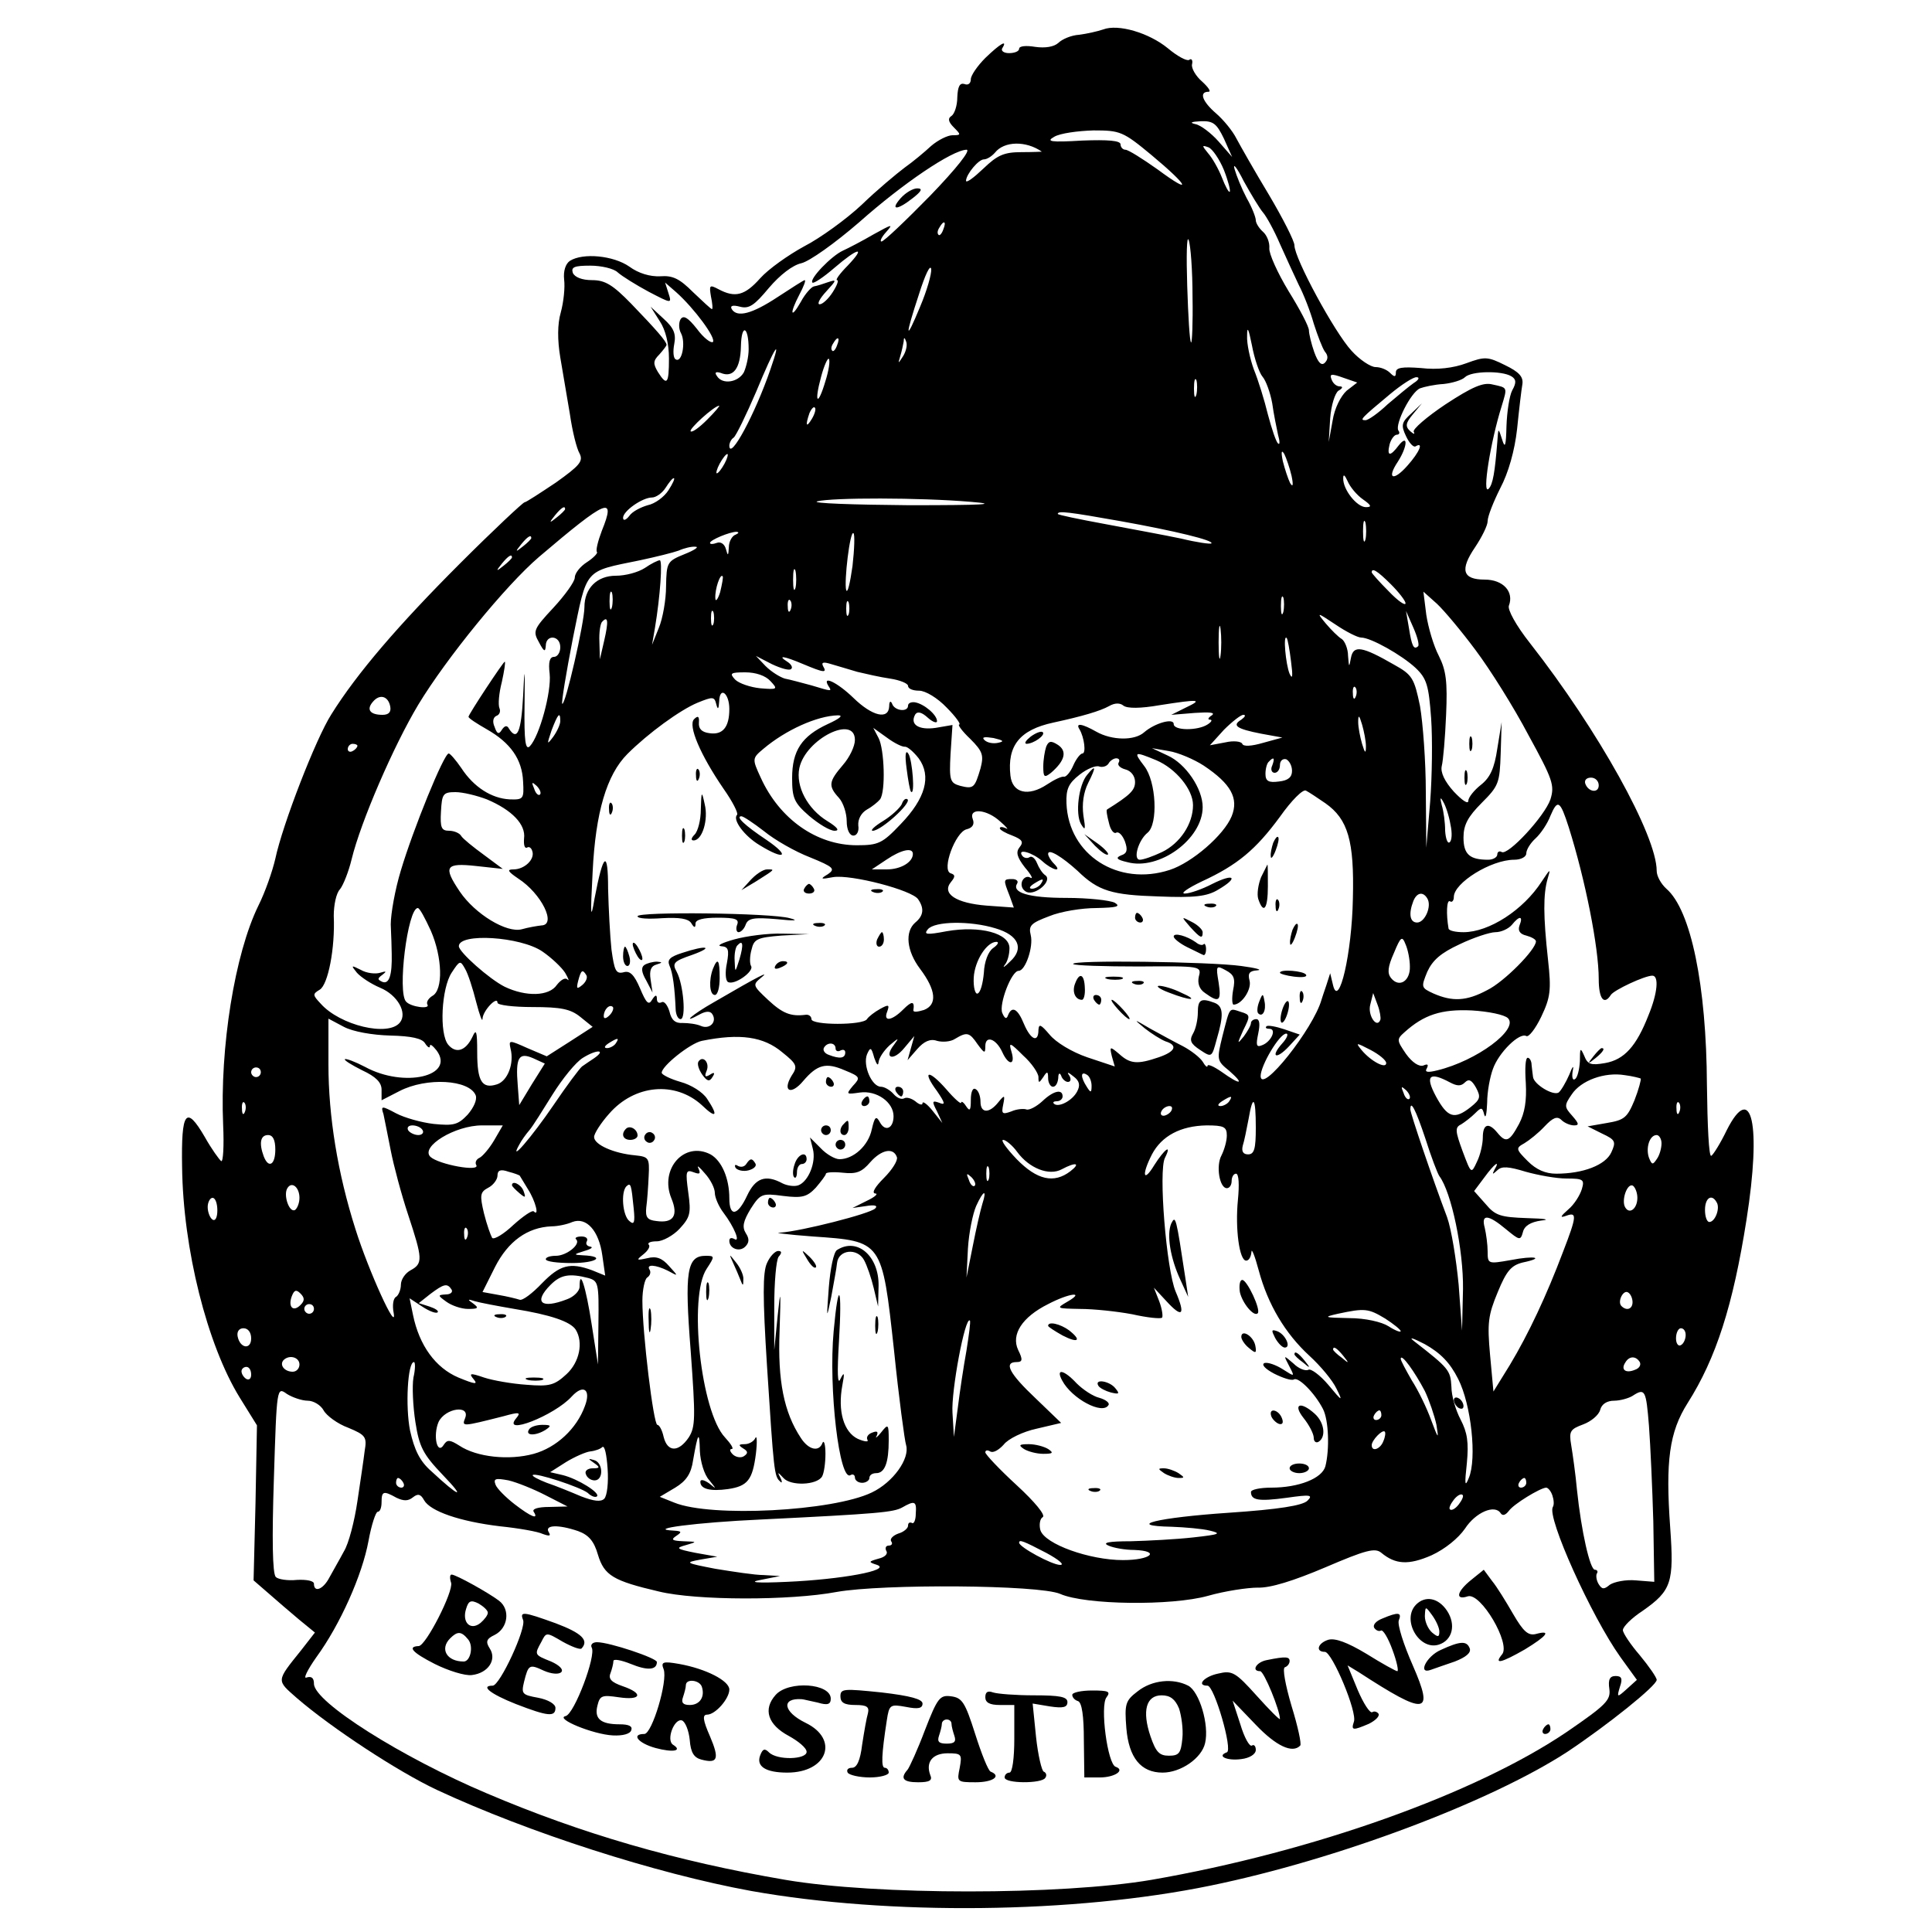 <svg version="1.0" xmlns="http://www.w3.org/2000/svg" width="533.333" height="533.333" viewBox="0 0 400 400"><path d="M228.4 6.1c-1.2.4-3.4.9-5 1.1-1.6.1-3.5.9-4.3 1.7-.9.8-2.7 1.1-4.8.8-1.8-.3-3.3-.2-3.3.4 0 .5-.9.9-2.1.9-1.1 0-1.7-.5-1.4-1 1.2-1.9-.4-1-3.5 2-1.6 1.6-3 3.6-3 4.4 0 .9-.6 1.3-1.3 1-1-.3-1.4.5-1.5 2.7 0 1.8-.6 3.5-1.2 3.9-.8.5-.7 1.2.5 2.4 1.5 1.5 1.5 1.6-.3 1.6-1 0-3 1-4.4 2.2-1.4 1.3-3.8 3.3-5.5 4.5-1.6 1.2-5.7 4.6-8.9 7.7-3.2 3-8.6 6.9-11.9 8.6-3.3 1.8-7.4 4.7-9.1 6.6-3.2 3.6-5.2 4.1-8.6 2.3-1.9-1-2-.9-1.6 1.5.3 1.4.4 2.6.2 2.6s-1.9-1.6-3.9-3.5c-2.8-2.8-4.2-3.5-6.8-3.3-2.1.1-4.5-.6-6.4-2-3.3-2.3-9.6-2.9-12.3-1.2-.9.6-1.4 2.1-1.2 3.9.2 1.6-.1 4.6-.7 6.8-.7 2.4-.7 5.7-.1 9.3.5 3 1.4 8.3 2 11.8.5 3.5 1.4 7.1 2 8.1.8 1.6 0 2.5-4.9 6-3.3 2.2-6.2 4.1-6.5 4.1-.3 0-6.4 5.7-13.4 12.7-12.7 12.7-21.3 22.7-26.6 31.2-3.2 5-10.1 22.8-11.6 29.9-.6 2.6-2.1 6.9-3.5 9.7-4.9 10-8 29.3-7.3 45.4.2 4.4 0 7.7-.4 7.5-.4-.3-2-2.5-3.4-5-3.9-6.7-4.9-5.3-4.7 6.2.2 17 5.2 36.8 11.9 47.7l3.6 5.8-.3 16.1-.4 16 3 2.6c1.7 1.5 4.5 3.9 6.4 5.5l3.3 2.7-2.8 3.6c-5.3 6.6-5.2 6.2-.9 10 7.2 6.2 20.9 15.2 29 19 18.9 8.8 45.3 17.3 65 20.9 28.6 5.1 66.9 4.7 95.1-1.1 26.3-5.4 57.9-17.3 73.9-27.7 8.4-5.6 18.5-13.7 18.5-14.9 0-.5-1.6-2.8-3.5-5.1-1.9-2.2-3.5-4.6-3.5-5.2 0-.7 1.8-2.5 4.1-4 6-4.2 6.5-5.9 5.7-17.2-1-13.8-.2-19.8 3.6-25.8 5.9-9.3 9.4-20.2 12.2-38 3.1-19.7 1.1-28.8-4.1-18.5-1.3 2.7-2.8 5.1-3.2 5.3-.5.3-.8-6.3-.9-14.7-.1-20.5-3.3-36.2-8.4-40.6-1.1-1-2-2.6-2-3.7 0-7.3-12.1-29.1-26.2-47.1-3-3.8-4.7-7-4.4-7.8 1.1-2.9-1.2-5.4-5-5.4-4.6 0-5.2-2-2-6.7 1.4-2.1 2.6-4.5 2.6-5.4 0-1 1.2-4 2.6-6.8 1.7-3.2 3-7.8 3.5-12.3.4-4 .9-8.2 1.1-9.3.2-1.5-.7-2.5-3.6-3.9-3.6-1.8-4.2-1.8-8-.4-2.7 1-6 1.4-9.4 1-3.9-.3-5.2-.1-5.2.9s-.3 1-1.2.1c-.7-.7-2-1.2-3-1.2s-3.3-1.5-5-3.4c-3.5-3.8-11.8-19.1-11.8-21.8 0-.9-2.4-5.6-5.3-10.5-2.9-4.8-5.9-10.1-6.7-11.6-.8-1.6-2.7-3.9-4.2-5.2-2.9-2.5-3.6-4.5-1.6-4.5.6 0 0-.9-1.3-2.1-1.3-1.1-2.3-2.8-2.1-3.6.2-.8-.1-1.3-.6-.9-.5.3-2.5-.8-4.4-2.4-3.9-3.2-10.3-5.1-13.4-3.9zm25 22.6 1.7 3.8-2.8-3.2c-1.5-1.7-3.7-3.4-4.8-3.6-1.3-.3-.9-.5 1.1-.6 2.6-.1 3.3.5 4.8 3.6zm-15 3.4c7.8 6.5 8.6 8.4 1.3 3-3.1-2.2-6.1-4.1-6.7-4.1-.5 0-1-.5-1-1.1 0-.8-2.6-1-7.9-.8-6.7.4-7.6.2-5.8-.8 1.2-.7 4.8-1.2 8.1-1.3 5.5 0 6.1.2 12 5.1zm-22.7-.7c.1 0-1.8.1-4.2.1-3.6 0-5 .6-7.9 3.4-2 1.9-3.6 3.1-3.6 2.5.1-1.4 2.6-4.4 3.7-4.4.6 0 1.6-.6 2.3-1.4 1.9-2.4 6.4-2.5 9.7-.2zm37.7 3.8c.9 2.3 1.4 4.3 1.2 4.5-.2.2-.9-1.1-1.6-2.9-.7-1.8-2-4.1-2.9-5.1-1.3-1.6-1.3-1.7.1-1.2.8.3 2.3 2.5 3.2 4.7zm-60.8 5.3c-5.1 5.2-9.6 9.5-10.1 9.5-.4 0 0-.9 1-2 1.5-1.7 1.2-1.6-2.6.5-2.4 1.4-5.3 2.9-6.4 3.4-2.4 1.1-7 5.9-6.3 6.6.2.3 2.3-1.1 4.5-3 5-4.3 6.7-4.6 2.8-.5-1.6 1.6-2.6 3-2.2 3 .4 0 0 1.1-.9 2.5s-2.1 2.5-2.7 2.5c-.6 0 0-1.2 1.4-2.7 2.1-2.3 2.2-2.5.4-1.9-1.1.4-2.4.8-3 .9-.5.1-1.8 1.5-2.7 3.2-2.1 3.7-2.4 2.5-.3-1.5.9-1.7 1.4-3 1.1-3-.2 0-2.7 1.6-5.6 3.5-5.3 3.5-8.4 4.3-9.5 2.5-.4-.7.2-.9 1.7-.5 1.9.5 3-.3 6-3.9 2.3-2.7 4.9-4.7 6.7-5.1 1.7-.4 6.9-4.1 12-8.5 9-8 19.2-14.9 22.2-15 1 0-2.1 3.9-7.5 9.5zm68.9 3.5c.7.8 2.3 3.7 3.5 6.5 1.2 2.7 3 6.6 3.9 8.5 1 1.9 2.4 5.5 3.1 8 .8 2.5 1.8 5.1 2.3 5.8.7.8.7 1.6 0 2.3-.7.7-1.4 0-2.2-2.2-.6-1.7-1.1-3.8-1.1-4.5 0-.8-1.9-4.4-4.2-8.1-2.3-3.8-4.1-7.8-4-8.9.1-1.2-.5-2.7-1.3-3.4-.8-.7-1.5-1.8-1.5-2.4 0-.6-.8-2.7-1.9-4.6-1-1.9-2.1-4.6-2.5-6-.4-1.4.5-.3 1.9 2.5 1.5 2.7 3.3 5.7 4 6.5zm-66.2 3.5c-.3.9-.8 1.4-1 1.1-.3-.3-.2-.9.2-1.5.9-1.6 1.5-1.3.8.4zm51.6 13.9c.1 5.5-.1 9.7-.3 9.5-.3-.2-.6-5.5-.8-11.7-.2-6.3-.1-10.6.3-9.5.4 1 .8 6.3.8 11.7zm-56.4 2.1c-3.1 7.5-3.2 6.4-.2-2.7 1.2-3.8 2.3-6.2 2.5-5.1.1 1-.9 4.5-2.3 7.8zm-62.6-7.1c.9.8 3.8 2.6 6.4 4 4.8 2.5 4.8 2.5 4.1.3l-.7-2.2 2.3 2c3.7 3.3 8.3 9.5 7.6 10.3-.4.3-1.9-.8-3.3-2.7-1.9-2.4-2.8-2.9-3.4-2-.4.7-.4 2 .1 2.9 1 1.9.2 6.2-1.1 5.4-.5-.2-.6-1.7-.3-3.2.4-2.1-.1-3.3-2.2-5.2l-2.7-2.5 1.9 3c1.2 1.8 1.9 4.7 1.9 7.7 0 5.3-.4 5.8-2.3 2.8-1-1.7-1-2.3.3-3.6.8-.9 1.5-1.8 1.5-2 0-.7-2.1-3.1-7.3-8.5-3.8-3.9-5.4-4.9-8.1-4.9-2.1 0-3.6-.6-4-1.5-.4-1.2.3-1.5 3.6-1.5 2.3 0 4.9.6 5.7 1.4zM155 72.3c0 1.6-.5 3.7-1 4.8-1.2 2.1-4.5 2.6-5.6.7-.5-.7-.2-.9.8-.6 2.6 1.1 4.1-.9 4.2-5.5.1-4.8 1.6-4.2 1.6.6zM261.4 78c.7.8 1.6 3.3 2 5.5.3 2.2.9 5.1 1.2 6.5.4 1.4.4 2.2 0 1.8-.4-.3-1.3-3-2.1-6-.7-2.9-2-7.1-2.9-9.3-.8-2.2-1.5-5.4-1.4-7 0-2.1.3-1.5 1 2 .5 2.7 1.5 5.7 2.2 6.5zm-88.1-6.5c-.3.9-.8 1.4-1 1.1-.3-.3-.2-.9.2-1.5.9-1.6 1.5-1.3.8.4zm13.7 2.2c-1.1 1.7-1.1 1.7-.6 0 .3-1 .6-2.4.7-3 0-.9.2-.9.5 0 .3.7 0 2-.6 3zm-27.5 2.8c-3.2 9.3-8.4 18.9-8.5 15.8 0-.6.4-1.4.9-1.7.5-.4 2.6-4.7 4.7-9.6 3.8-9.2 5.4-11.7 2.9-4.5zm11.4 2.4c-1.6 5.4-2.4 4.6-.9-.9.6-2.3 1.4-4 1.6-3.7.3.3 0 2.4-.7 4.6zm107.9 2c-1.2 1.1-2.5 3.6-2.9 6.2l-.8 4.4.3-4.9c.2-2.7 1-5.2 1.7-5.7.9-.5 1-.9.3-.9s-1.4-.6-1.7-1.4c-.5-1.2-.1-1.3 2.4-.4l2.9 1-2.2 1.7zm34.1-3c1 .6 1.1 1.3.2 2.9-.6 1.1-1.1 4.5-1.2 7.4-.1 4.1-.3 4.8-.9 2.8-.8-2.5-.8-2.5-1 .5-.5 6.2-.9 8.8-1.8 9.7-1.4 1.4.4-9.8 2.7-17.1 1.2-4 1.3-3.8-1.9-4.5-1.9-.5-4.2.5-9.7 4.1-3.9 2.6-6.9 5.2-6.6 5.7.3.6 0 .5-.7-.1-1.1-1-1-1.7.5-3.5l1.9-2.3-2.2 2.1c-2 1.8-2.2 2.4-1.1 4.7.7 1.5 1.6 2.4 2 2.1 1.7-1 .8 1.2-1.7 4-2.9 3.3-4.4 2.8-2-.8 2-3.1 2.2-5.9.2-3.4-1.8 2.4-2.5 2.3-1.9-.2.3-1.1 1-2 1.5-2s.7-.4.3-.9c-.7-1.3 2.6-7.9 4.5-8.7.8-.3 3-.8 4.9-.9 1.8-.2 3.8-.8 4.4-1.4 1.3-1.3 7.6-1.4 9.6-.2zm-65.2 3.8c-.3 1-.5.4-.5-1.2 0-1.7.2-2.4.5-1.8.2.7.2 2.1 0 3zm45-2.4c-1 .7-3.4 2.7-5.4 4.4-1.9 1.8-4 3.3-4.6 3.3-1.3 0-.9-.4 5.1-5.4 2.4-2 4.9-3.6 5.5-3.5.7 0 .4.6-.6 1.2zm-146.3 7.6c-1.6 1.6-3.1 2.7-3.4 2.4-.5-.4 4.9-5.3 5.9-5.3.2 0-.9 1.3-2.5 2.9zm21.7-.2c-1.2 2-1.4 1.4-.5-1.2.4-.9.9-1.4 1.1-1.1.3.2 0 1.3-.6 2.3zm99.3 11.8c.4 1.9.3 2.5-.3 1.5-.4-.8-1.1-2.9-1.5-4.5-.4-1.9-.3-2.5.3-1.5.4.8 1.1 2.8 1.5 4.5zM150 96c-.6 1.1-1.3 2-1.6 2-.2 0 0-.9.6-2s1.3-2 1.6-2c.2 0 0 .9-.6 2zm132.2 7.4c1.7 1.2 1.9 1.6.6 1.6-1.9 0-4.8-3.7-4.7-6 0-.9.3-.7.9.6.5 1.2 1.9 2.9 3.2 3.8zm-143.8-1.9c-.9 1.4-2.8 2.8-4.3 3.1-1.4.4-3.2 1.3-3.8 2.2-.7.9-1.3 1.1-1.3.4 0-1.4 4-4.2 6-4.2.8 0 2.1-.9 2.8-2 .7-1.1 1.4-2 1.7-2 .3 0-.2 1.1-1.1 2.5zm62.6 2.4c6.1.5 2.6.7-12.8.7-11.7-.1-20.3-.4-19-.8 3.1-.8 21.2-.8 31.8.1zm-76.4 6c-.8 2.1-1.3 4.1-1 4.4.2.2-.7 1.2-2.1 2.1-1.4.9-2.5 2.3-2.5 3.2 0 .8-2 3.6-4.4 6.2-4.2 4.5-4.3 4.9-3 7.2 1 1.9 1.3 2.1 1.4.7 0-2.4 3-2.2 3 .3 0 1.1-.6 2-1.3 2-.9 0-1.2 1.1-.9 3.5.4 3.7-2.1 12.9-4.1 15-.9.9-1.2-1-1.1-8.4.1-8.2 0-8.5-.3-1.9-.4 7.3-1.2 9.3-2.9 6.7-.4-.8-.9-.7-1.5.2-.6 1-1 .9-1.5-.6-.5-1.1-.3-2 .4-2.3.6-.2.9-.9.6-1.6-.3-.7-.1-3.1.5-5.4.5-2.3.8-4.2.6-4.2-.3 0-7.5 10.9-7.5 11.4 0 .3 1.7 1.4 3.8 2.6 4.9 2.8 7.3 6.2 7.5 10.8.2 3.6.1 3.8-2.8 3.7-3.7-.2-7.4-2.5-10-6.5-1.1-1.6-2.3-3-2.6-3-1 0-7.4 15.8-9.9 24.2-1.2 3.9-2.1 9-2.1 11.2.1 2.3.2 5 .2 6.1.1 4.3-.5 6.3-1.9 5.8-1.1-.5-1.1-.7 0-1.5.9-.7.8-.8-.5-.4-1 .3-2.8.1-4-.6-2-1-2.1-1-.8.6.8.9 2.9 2.3 4.8 3.1 3.6 1.5 5.7 5.2 4.1 7.2-2.4 3-12.4.6-16.4-3.9-1.7-1.8-1.7-2-.2-2.9 1.7-1 3.2-8.5 2.9-15.3 0-2.2.5-4.7 1.3-5.5.7-.9 1.8-3.7 2.4-6.2 1.9-7.8 8.7-23.5 13.8-32 5.8-9.6 18.1-24.7 25-30.6 14.1-12 16-12.8 13-5.4zm-7.6-4.5c0 .2-.8 1-1.7 1.7-1.6 1.3-1.7 1.2-.4-.4 1.3-1.6 2.1-2.1 2.1-1.3zm115 2.5c11.2 2 19.4 4 18.8 4.6-.2.2-3-.2-6.3-1-3.3-.7-10.4-2-15.7-3-5.4-1-9.8-1.9-9.8-2.1 0-.7 2.3-.4 13 1.5zm50.7 3.8c-.3 1-.5.2-.5-1.7s.2-2.7.5-1.8c.2 1 .2 2.6 0 3.5zm-130.4-1c-.7.2-1.4 1.4-1.4 2.6-.1 1.8-.2 1.9-.6.4-.3-1.1-1.1-1.6-1.9-1.3-.8.3-1.4.3-1.4 0 0-.6 4.1-2.3 5.5-2.3.6.1.4.3-.2.6zm24.2 6.5c-.5 3.5-1 5.7-1.3 5-.5-1.7.8-12.5 1.5-11.8.3.2.2 3.3-.2 6.8zm-66.5-5.8c0 .2-.8 1-1.7 1.7-1.6 1.3-1.7 1.2-.4-.4 1.3-1.6 2.1-2.1 2.1-1.3zm31.8 3.3c-3.7 1.5-3.8 1.7-3.9 6.7 0 2.8-.7 6.7-1.5 8.6l-1.4 3.5.6-3.5c1.1-6.6 1.6-14 1-14-.4 0-1.8.7-3.1 1.6-1.4.9-4 1.6-6 1.6-3.9 0-6.5 2.6-6.5 6.5 0 3.2-4 20.6-4.6 20-.2-.2.8-6.3 2.2-13.5 3-14.7 2.2-13.8 13.9-16.2 3.3-.7 6.9-1.6 8-2 1.1-.5 2.7-.9 3.5-.8.8 0-.2.7-2.2 1.5zm-35.8.7c0 .2-.8 1-1.7 1.7-1.6 1.3-1.7 1.2-.4-.4 1.3-1.6 2.1-2.1 2.1-1.3zm58.7 6.3c-.3 1-.5.2-.5-1.7s.2-2.7.5-1.8c.2 1 .2 2.6 0 3.5zM288 121c1.6 1.6 3 3.4 3 3.9 0 .6-1.6-.5-3.5-2.5-1.9-1.9-3.5-3.7-3.5-3.9 0-1 1.1-.4 4 2.5zm-138.9 1.6c-.5 1.6-1 2.1-1 1.2-.1-1.8 1-5.1 1.5-4.5.2.1-.1 1.6-.5 3.3zm-22.4 3.1c-.3 1-.5.4-.5-1.2 0-1.7.2-2.4.5-1.8.2.7.2 2.1 0 3zm139 1c-.3 1-.5.4-.5-1.2 0-1.7.2-2.4.5-1.8.2.7.2 2.1 0 3zm39.8 7.9c3 4 7.9 11.8 10.9 17.5 5.1 9.3 5.5 10.5 4.6 13.4-1.2 3.5-8.8 11.7-10.1 10.9-.5-.3-.9 0-.9.5 0 .6-.9 1.1-1.9 1.1-3.8 0-5.1-1.1-5.1-4.6 0-2.6.9-4.3 3.8-7.2 3.5-3.5 3.7-4.1 3.9-10.2l.2-6.5-.9 5.5c-.6 4.1-1.5 6-3.4 7.5-1.4 1.1-2.6 2.6-2.6 3.3 0 .8-1.3-.1-3-1.9-1.9-2.1-2.8-4-2.5-5.3.3-1.2.7-5.9.9-10.6.3-6.9 0-9.2-1.5-12.2-1.1-2.1-2.2-5.9-2.6-8.5l-.6-4.8 2.8 2.5c1.5 1.4 5.1 5.7 8 9.6zm-141.8-8.4c-.3.8-.6.5-.6-.6-.1-1.1.2-1.7.5-1.3.3.3.4 1.2.1 1.9zm12 1c-.3.7-.5.2-.5-1.2s.2-1.9.5-1.3c.2.7.2 1.9 0 2.5zm-28 2c-.3.7-.5.2-.5-1.2s.2-1.9.5-1.3c.2.7.2 1.9 0 2.5zm134.1 2.8c2 0 8.4 3.6 11.3 6.3 2.3 2.2 2.7 3.6 3.2 10.4.3 4.3.2 12.1-.2 17.3l-.8 9.5-.1-11.5c0-6.3-.6-14.3-1.2-17.8-1.2-5.8-1.6-6.5-5.4-8.6-6.6-3.8-8.4-4.1-8.9-1.4-.4 2.1-.4 2-.6-.4 0-1.5-.7-3.1-1.3-3.5-.7-.4-2.2-1.9-3.3-3.2-2-2.4-1.9-2.4 2 .2 2.2 1.5 4.6 2.7 5.3 2.7zm11.8 1.8c-.9.8-1.3 0-1.9-3.8l-.6-3.5 1.5 3.4c.8 1.8 1.3 3.6 1 3.9zm-168.5-1.2-.9 3.9-.1-3.6c-.1-2 .2-3.9.6-4.2 1.2-1.3 1.3 0 .4 3.9zm127.6 3.1c-.2 1.6-.4.3-.4-2.7s.2-4.3.4-2.8c.2 1.6.2 4 0 5.5zm14.6 1.3c.4 3 .3 3.8-.3 2.5-.8-1.9-1.4-8.3-.6-7.4.2.2.6 2.4.9 4.9zm-103.5 1.5c.4-.3 0-1-.8-1.5-2.2-1.4-.7-1.2 3.3.5 4.3 1.8 5 1.9 4.1.4-.4-.8.1-.9 1.7-.4 1.3.4 3.8 1.1 5.4 1.6 1.7.4 4.7 1.1 6.8 1.4 2 .3 3.7 1 3.7 1.5 0 .6 1 1 2.3 1 1.3 0 3.8 1.5 5.7 3.5 1.9 1.9 3 3.5 2.6 3.5-.4 0 .6 1.4 2.3 3 2.6 2.6 2.8 3.4 2.1 6.1-1.2 4-1.4 4.3-4.2 3.6-2.1-.6-2.3-1.1-2-6.6l.4-6-3.5.6c-3.5.5-5.4-.7-4.2-2.8.5-.7 1.4-.4 2.6.7 1 .9 1.9 1.2 1.9.7 0-1.3-2.7-3.6-4.6-3.9-.8-.1-1.4.2-1.4.7 0 1.4-2.8 1.1-3.3-.4-.3-.7-.6-.5-.6.5-.1 2.9-3.5 2.1-7.4-1.7-3.3-3.2-6.6-4.8-5.2-2.5.8 1.2.8 1.2-3.5-.1-1.9-.5-4.4-1.2-5.5-1.4-1-.3-2.8-1.4-4-2.6l-2-2.1 3.3 1.7c1.9.9 3.7 1.4 4 1zm-4.3 2.5c1.6 1.7 1.5 1.8-2.1 1.5-2-.2-4.4-1-5.2-1.8-1.2-1.3-1-1.5 2.1-1.5 2.2 0 4.2.7 5.2 1.8zm121.2 3.2c-.3.8-.6.5-.6-.6-.1-1.1.2-1.7.5-1.3.3.3.4 1.2.1 1.9zM151 146.8c0 3.8-1.4 5.4-4.1 5-1.6-.2-2.3-.9-2.2-2.2.1-1.3-.2-1.5-1-.7-1.3 1.3 1.3 7.4 6.1 14.4 1.9 2.7 3.1 5.1 2.8 5.4-1 1 1.5 4.4 4.7 6.3 5.2 3.2 6.4 2.3 1.4-1.1-4.5-3-6.5-4.9-5.2-4.9.4 0 2.5 1.4 4.7 3.1 2.2 1.8 6.4 4.2 9.5 5.4 4.9 2 5.3 2.4 3.7 3.5-1.7 1-1.5 1.1 1.1.6 3.7-.6 16.4 2.7 17.6 4.6 1.3 1.9 1.1 3.4-.6 4.8-2.2 1.9-1.8 5.9 1 9.6 3.3 4.4 3.6 7.4.8 8.5-1.3.4-2.2.5-2.2.1.3-2-.3-2-2.1-.2-2.4 2.4-4.2 2.6-3.3.4.5-1.4.3-1.5-1.5-.5-1.1.6-2.4 1.6-2.7 2.1-.8 1.3-11.5 1.3-11.5 0 0-.6-.6-1-1.2-.9-3.1.4-4.8-.3-7.8-3.1-3.2-3-3.2-3.1-1.4-4.6 1.9-1.5-.2-.5-9.8 5.1-4.6 2.6-6.9 4.7-2.9 2.5 1.3-.7 2.2-.7 2.6 0 1 1.6-.6 3.2-2.4 2.4-.9-.4-2.6-.6-3.7-.6-1.6.1-2.4-.6-2.8-2.4-.4-1.3-1.1-2.2-1.6-1.9-.6.3-1 0-1-.7 0-.9-.3-.9-1 .2-.7 1.2-1.2.7-2.5-2.4-1.2-2.8-2.1-3.7-3.4-3.3-1.6.4-1.9-.4-2.5-4.7-.3-2.8-.6-8.5-.7-12.6 0-8.2-1-7.5-2.8 2-.8 4.7-.9 3.8-.4-5.5.6-12.3 2.9-20.1 7.2-24.4 4.3-4.3 10.9-9.1 14.5-10.6 3.2-1.3 3.5-1.3 3.9.3.3 1.2.5 1.1.6-.6.1-3.2 2.1-1.7 2.1 1.6zm-70.2-.5c.2 1.1-.3 1.7-1.6 1.7-2.6 0-3.4-1.1-2-2.7 1.4-1.7 3.2-1.2 3.6 1zm159.3-.3c8.3-1.3 9-1.2 5.4.5l-3 1.5 4.9-.4c3-.2 4.3-.1 3.5.5-.8.5-.9.9-.4.9.6 0 .3.5-.5 1-2 1.3-7 1.3-7-.1 0-1.3-3.9-.2-6.1 1.7-2 1.8-6.7 1.7-9.9-.1-3-1.7-4.4-1.9-3.5-.5 1 1.7 1.4 5 .6 5-.4 0-1.3 1.1-1.9 2.5-.6 1.4-1.5 2.4-1.9 2.3-.5-.1-2 .6-3.5 1.6-3.9 2.6-7.2 1.8-7.6-1.8-.7-6.2 1.9-9.5 8.9-11 6-1.3 9.7-2.4 11.5-3.4 1.2-.7 2.3-.7 3-.1.8.6 3.5.6 7.5-.1zM116 149.3c0 .7-.7 2.2-1.5 3.3-1.3 1.7-1.3 1.6-.3-1.4 1.3-3.4 1.8-4 1.8-1.9zm55.4.6c-5.4 2.5-7.4 5.5-7.4 11.2 0 4.1.4 5.1 3.5 7.8 2 1.7 4.3 3.1 5.3 3.1 1.1 0 .6-.7-1.5-2-4.1-2.5-6.6-7.2-5.8-11 1.3-6 11.5-11.1 11.5-5.8 0 1.3-1.1 3.6-2.5 5.2-2.9 3.4-3.1 4.3-.8 6.8.9 1 1.6 3.2 1.6 4.8 0 1.8.6 3 1.4 3 .7 0 1.2-.9 1-2.1-.1-1.3.6-2.6 1.8-3.3 1.1-.6 2.3-1.6 2.7-2.1 1.2-1.6.9-10.4-.3-12.7l-1.1-2.1 2.8 2c1.6 1.2 3.3 2 3.8 1.9.5 0 1.7 1 2.8 2.4 2.7 3.7 1.4 8.3-3.7 13.6-3.8 4-4.6 4.4-9.1 4.4-8.3 0-16-5.4-19.9-14-1.8-3.9-1.8-4 .6-6 4.5-3.8 11-6.8 15.4-6.9 1.2 0 .3.7-2.1 1.8zm85.6-.9c-2 1.2-1 1.9 4.1 2.9l4.4.8-4 1.1c-2.4.7-4.1.8-4.3.2-.2-.5-1.8-.7-3.5-.3l-3.2.6 2.9-3.2c1.7-1.7 3.5-3.1 4-3.1.6 0 .4.4-.4 1zm25.8 5.5c0 1.6-.2 1.5-.8-.5-.4-1.4-.8-3.4-.8-4.5 0-1.6.2-1.5.8.5.4 1.4.8 3.4.8 4.5zm-76.2-.7c-1 .2-2.2 0-2.8-.6-.6-.6 0-.7 1.9-.4 2.1.5 2.3.7.9 1zm-132.6.6c0 .3-.4.8-1 1.1-.5.3-1 .1-1-.4 0-.6.5-1.1 1-1.1.6 0 1 .2 1 .4zm175.2 4.1c5.7 3.8 7.3 6.8 5.8 10.5-1.6 3.9-8.2 9.6-12.8 11.1-10.7 3.5-21-3.1-21.4-13.8-.1-2.9.4-4.1 2.7-5.9 1.5-1.2 3.4-2 4.1-1.7.6.2 1.5 0 1.9-.6.3-.6 1.1-1.1 1.6-1.1.6 0 .8.4.5.9-.3.5.3 1.1 1.4 1.4 1.2.3 2 1.4 2 2.6 0 1.7-1 2.7-5.8 5.7-.2.1 0 1.3.4 2.8.3 1.4 1 2.3 1.5 2 .5-.3 1.3.5 1.8 1.8.6 1.7.5 2.5-.8 2.9-1.2.5-.9.9 1.3 1.4 6.6 1.8 15.6-4.8 15.6-11.4 0-3.8-3.5-9-7.3-10.7l-3.2-1.5 3.5.6c1.9.3 5.2 1.7 7.2 3zm-9.8-1.1c4 1.7 7.6 6 7.6 9.3 0 3.9-2.7 7.9-6.4 9.7-1.9.9-3.9 1.6-4.6 1.6-1.5 0-.3-4.1 1.6-5.6 2.2-1.8 1.8-10.6-.7-13.8-2.3-3-2.1-3.1 2.5-1.2zm24 1.1c-.4.8-.1 1.5.5 1.5s1.1-.7 1.1-1.6c0-.9.6-1.4 1.3-1.2.6.3 1.2 1.3 1.2 2.4 0 1.3-.8 2-2.7 2.2-2.2.3-2.8-.1-2.8-1.6 0-1 .3-2.2.7-2.5 1-1.1 1.3-.8.7.8zm67.6 4.1c0 1.7-2.2 1.4-2.8-.4-.2-.7.3-1.2 1.2-1.2.9 0 1.6.7 1.6 1.6zm-219.2 1.9c-.3.3-.9-.2-1.2-1.2-.6-1.4-.5-1.5.5-.6.7.7 1 1.5.7 1.8zm162.6 1.8c4.7 3.3 6 7.8 5.7 19.7-.2 11.4-2.9 22.9-4.1 18l-.6-2.5-.8 2.5c-.5 1.4-.9 2.7-1 3-1.7 6-12.5 19.6-12.6 15.8 0-2.2 3.9-8.8 5.3-8.8.5 0 .2.9-.8 2-2.6 2.9-1.3 3.5 1.4.6l2.2-2.4-3.2-1.1c-1.8-.6-3.5-.9-3.7-.6-.3.3 0 .5.6.5 1.6 0 .4 2.7-1.5 3.4-1.2.5-1.3 0-.8-2.4.4-1.9.3-3-.4-3-.6 0-1.1.4-1.1.8 0 .5-.7 1.7-1.5 2.8-1.4 1.7-1.4 1.6-.1-1.3 1.5-3 1.5-3.2-.5-3.8-2.5-.8-2.2-1.2-3.8 5-1.2 4.9-1.2 5.1 1.4 7.2 3.3 2.9 2.3 3-1.6.2-1.6-1.1-2.9-1.7-2.9-1.2 0 .4-.5 0-1-.9-.6-.9-2.4-2.3-4.1-3.2-1.6-.8-4.7-2.5-6.7-3.6-3.6-2.1-3.6-2.1-1.2-.1 1.4 1.1 3.3 2.3 4.3 2.7 2.6.8 2.1 2.1-1.4 3.3-4.4 1.5-5.9 1.4-8.2-.7-1.9-1.6-2-1.6-1.5.5l.6 2.1-5.7-1.9c-3.2-1.1-6.5-3.1-7.8-4.7-1.8-2.1-2.2-2.3-2.3-1 0 2.8-1.6 2.1-3-1.2-1.3-3.2-2.5-3.8-3.3-1.8-.3.9-.7.7-1.2-.5-.7-1.8 1.9-8.7 3.4-8.7 1.4 0 3.1-5 2.5-7.4-.5-2 .1-2.5 3.8-3.9 2.4-1 6.8-1.7 9.8-1.7 4.2-.1 5.1-.3 3.8-1.1-1-.5-5.5-1-10-1-7.9 0-11.4-1.1-10.2-3 .3-.5-.2-.9-1-.9-1.9 0-1.9.1-.6 3.4l.9 2.5-5.6-.4c-6.4-.5-9.4-2.5-7.4-4.9.9-1.1.9-1.5-.1-1.8-1.9-.7 1-8.5 3.3-9.1 1.3-.3 1.7-1.1 1.3-2.1-.9-2.4 2.9-2.1 5.7.5 1.3 1.1 1.8 1.8 1.2 1.4-.7-.3-1.3-.4-1.3 0 0 .3 1.2 1 2.6 1.5 2 .8 2.4 1.3 1.5 2.4-.8 1-.6 2 1.1 4.2 1.3 1.5 1.8 2.5 1.1 2.1-.6-.4-1.4 0-1.7.8-.3.9.1 1.8 1 2.2 1.9.7 5.4-2.4 3.8-3.5-.6-.4-1.3-1.5-1.7-2.5-.4-1-1.1-1.6-1.6-1.2-.5.3-1.2.1-1.5-.4-1-1.5 2.2-.6 4.2 1.2 2.1 1.9 4.3 2.4 2.4.5-.7-.7-1.2-1.6-1.2-2 0-1.2 2.9.6 6.1 3.5 4.3 4.2 7.1 5 16.8 5.3 7.4.3 10 0 12.3-1.4 4.3-2.5 3.4-3.5-1.2-1.2-2.1 1.1-4.7 2-5.7 2s.6-1.1 3.5-2.5c7.4-3.4 11.2-6.6 16.2-13.4 2.4-3.4 4.8-5.8 5.4-5.4.6.3 2.4 1.5 4 2.6zm-173.6-.8c5.2 2.2 8.1 5.2 7.7 8.1-.1 1.3.1 2.1.6 1.9.4-.3.9 0 1.1.7.6 1.7-1.6 3.8-3.9 3.8-1.4 0-1.2.4 1 1.9 4.8 3.1 8 9.6 4.8 9.7-.9.1-2.7.4-4.1.8-3.1.8-9.6-3.1-12.8-7.8-3.5-5.2-3-6 3.4-5.3l5.5.6-3.9-2.9c-2.2-1.6-4.3-3.3-4.7-3.9-.3-.6-1.5-1.1-2.5-1.1-1.6 0-1.9-.6-1.7-4 .2-3.6.4-4 3-4 1.5 0 4.4.7 6.5 1.5zm199.5 5.2c.4 1.8.3 3.4-.2 3.7-.4.3-.8-.8-.9-2.4 0-1.7-.3-4-.7-5.3-.4-1.6-.3-1.8.3-.7.5.8 1.2 2.9 1.5 4.7zm24.5.6c3.4 10.8 6.2 24.8 6.2 31.4 0 4.1 1.1 5.5 2.5 3.3.6-1 7-4 8.6-4 1.4 0 1.1 3.6-.8 8.2-2.5 6.4-5 9.2-9 9.9-2.9.5-3.6.3-4.3-1.5-.8-1.8-.9-1.7-.9 1.1-.1 1.7-.5 3.4-1 3.7-.5.4-.7-.4-.5-1.6.3-1.4 0-1.1-.7.7-.7 1.6-1.7 3.3-2.2 3.7-1.2.7-5.1-1.7-5.3-3.2-.1-.6-.2-1.7-.3-2.5 0-.8-.4-1.5-.8-1.5-.5 0-.6 2.3-.4 5.2.2 3.7-.2 6.2-1.4 8.5-2 3.7-2.7 4-4.5 1.8-1.8-2.2-3-1.8-3 1 0 1.3-.5 3.6-1.2 5-1.2 2.6-1.2 2.6-3-2.2-1.5-4.1-1.6-4.9-.3-5.5.8-.5 2.1-1.5 2.9-2.3 1.3-1.3 1.5-1.3 1.9.3.3.9.5-.2.6-2.5 0-2.3.6-5.4 1.2-7 1.2-3.4 5.5-7.6 6.9-6.8.5.3 1.9-1.5 3.1-4 1.9-4 2.1-5.5 1.4-11.8-1-9.1-1-13.5-.1-16.7.7-2.3.6-2.2-1.2.5-3.8 5.9-10.9 10.5-16.2 10.5-1.6 0-3.1-.3-3.1-.8-.5-2.9-.4-6 .3-5.6.4.3.8-.1.8-.9 0-2.9 7.7-7.7 12.5-7.7 1.4 0 2.5-.6 2.5-1.3 0-.8.9-2.2 1.9-3.1 1.1-1 2.5-3.1 3.1-4.7 1.5-3.5 2-3.2 3.8 2.4zM189 176.8c0 1.7-2.5 3.2-5.4 3.2h-3.1l3-2c3.1-2.1 5.5-2.6 5.5-1.2zm26.5 6.2c-.3.5-1.2 1-1.8 1-.7 0-.6-.4.3-1 1.9-1.2 2.3-1.2 1.5 0zm80 3c1 1.6-.5 5-2.1 5-1.5 0-1.8-1.8-.8-4.4.7-1.8 2-2.1 2.9-.6zm-206.3 6.7c2.4 5.5 2.6 12.3.3 13.5-.8.5-1.3 1.3-1 1.8.6 1-3.4.5-4.4-.6-1.9-1.8.3-19.4 2.4-19.4.4 0 1.5 2.1 2.7 4.7zm225.4-1.1c-.4 1.1.1 1.8 1.4 2.1 1.1.3 2 .8 2 1.2 0 1.7-6.6 8.4-10.1 10.1-4.3 2.3-7.2 2.4-11.1.7-2.6-1.2-2.6-1.3-1.3-4.5 1.1-2.4 2.8-3.9 6.7-5.7 2.9-1.4 6.3-2.5 7.4-2.5 1.2 0 2.7-.7 3.4-1.5 1.6-2 2.4-1.9 1.6.1zm-108.5.6c4.8 1.4 6 4.2 3 6.9-1.1 1.1-1.6 1.4-1.1.7.6-.7 1-2.2 1-3.5 0-3.1-6.1-4.7-13-3.5-4.2.8-4.8.7-3.9-.4 1.4-1.7 8.8-1.8 14-.2zm-93.8 4.8c1.9 1.3 4 3.3 4.7 4.4.7 1.2.9 1.8.5 1.4-.5-.5-1.4.1-2.2 1.1-1.6 2.4-6.4 2.5-10.8.4-3.2-1.6-9.5-7.2-9.5-8.4 0-2.8 12.8-2 17.3 1.1zm179.6 3.1c.1 3-2.2 4.5-3.9 2.4-.8-1-.7-2.3.6-5.2 1.4-3.4 1.7-3.6 2.4-1.8.5 1.1.9 3.2.9 4.6zm-86.3-3.8c-1 .7-1.8 2.8-1.9 5.1-.2 2.2-.7 4.1-1.3 4.3-.5.2-.9-1.3-.8-3.3.2-3.5 2.7-7.4 4.7-7.4.6 0 .3.6-.7 1.3zm-107 11.2c.7 2.7 1.3 4.3 1.3 3.4.1-1.7 3.1-4.8 3.1-3.3 0 .5 3.3.9 7.3.9 5.8 0 7.8.4 9.8 2l2.6 2.1-4.8 3.1-4.7 3-4-1.7c-3.8-1.7-3.9-1.7-3.5.1.8 3.1-.6 6.7-2.8 7.4-3.1 1-4.1-.6-4.1-6.6 0-4.5-.2-5-1-3.2-1.4 2.9-3.4 3.5-5 1.6-1.9-2.3-1.4-11.7.7-14.9 1.7-2.6 1.8-2.6 2.8-.8.6 1 1.6 4.1 2.3 6.9zm22.8-5.6c.3.5-.1 1.4-.8 2-1.2 1-1.3.8-.9-.8.6-2.3.9-2.5 1.7-1.2zm164.4 9.2c-.7 2-2.7-.9-2.1-3.1l.6-2.4.9 2.4c.5 1.3.7 2.7.6 3.1zm-159.6-.9c-.7.7-1.2.8-1.2.2 0-1.4 1.2-2.6 1.9-1.9.2.3-.1 1.1-.7 1.7zm186 .6c2.3 2.3-6.4 8.8-14.6 10.8-2 .5-2.7.4-2.2-.4.4-.8.2-1-.7-.6-.9.3-2.3-.6-3.6-2.4-1.9-2.8-2-3-.3-4.5 4-3.6 7.6-4.8 13.9-4.5 3.5.2 6.8.9 7.5 1.6zm-231.4 3.6c4.4.1 6.6.6 7.2 1.6.5.8 1 1.1 1 .6 0-.6.6-.1 1.4.9 3.9 5.3-6.7 7.8-14.8 3.4-2.1-1.1-4-1.8-4.2-1.6-.2.2 1.4 1.2 3.6 2.3 2.8 1.3 4 2.5 4 4v2.2l3.7-1.9c5.6-2.9 14.5-2.4 15.8.9.3.9-.4 2.5-1.7 4-2 2.1-2.9 2.3-7 1.9-2.6-.3-6.1-1.3-7.8-2.2-3-1.6-3.2-1.6-2.6.2.2 1 .9 4.4 1.5 7.5.6 3.1 2.2 9.1 3.6 13.3 3 9.1 3.1 10.1.5 11.5-1.1.6-2 1.9-2 3 0 1-.5 2.2-1 2.5-.6.3-.8 1.8-.5 3.3.8 4.5-5.2-8.7-7.9-17.3-3.7-11.6-5.6-23.4-5.6-34.1v-9.5l3.2 1.7c1.9 1 5.9 1.7 9.6 1.8zm81.2 3.5c3 2.4 3.2 2.9 1.9 4.8-2 3.3-.1 4.1 2.4 1.1 2.9-3.4 4.7-3.9 8.6-2.2 3.2 1.3 3.3 1.5 1.7 3.2-1.5 1.8-1.4 1.8 1.4 1.4 3.5-.5 7 2 7 4.9 0 2.5-1.7 3.3-2.8 1.3-.8-1.5-1.1-1.2-1.7 1.4-.7 3.4-3.8 6.2-6.7 6.2-.9 0-2.7-1-3.9-2.3l-2.2-2.2.6 2.4c.7 2.7-.9 6.7-3 7.5-.8.3-2.3.1-3.3-.4-3.5-1.9-5.6-1.1-7.3 2.5-2 4.3-3.7 4.5-3.7.6 0-4.2-1.6-7.8-3.9-9.1-5.4-2.8-10.6 3-8.1 9.1 1.5 3.6.4 5.2-3.1 4.7-1.9-.2-2.3-.8-2.1-2.8.2-1.4.4-4.3.5-6.5.2-3.8 0-4-2.8-4.3-4.4-.4-8.5-2.2-8.5-3.8 0-.7 1.4-2.9 3.1-4.8 5.3-6.1 13.7-6.8 19.2-1.8 3 2.9 3.5 2.3 1.1-1.3-.9-1.4-3.3-2.9-5.5-3.5-2.1-.6-3.9-1.5-3.9-1.9 0-1.4 5.9-6.1 8.3-6.6 7.9-1.6 12.8-.9 16.7 2.4zm40.4-1.7c1.4 1.9 1.6 2 1.6.4 0-2.3 2.2-1.6 3.5 1.2 1.3 2.9 2.8 2.8 1.9-.1-.6-2-.3-1.9 2.4.8 1.8 1.6 3.2 3.7 3.2 4.5 0 1.3.1 1.3 1 0 .8-1.3 1-1.2 1 .2 0 1 .5 1.8 1 1.8.6 0 1-.8 1.1-1.8 0-1 .3-1.2.6-.5.2.7.9 1.3 1.4 1.3.6 0 .7-.6.3-1.3-.6-.8-.3-.8.9.2 1.2.9 1.4 1.8.7 3.1-1 1.9-3.9 3.4-4.8 2.5-.3-.3 0-.5.6-.5.7 0 1.2-.5 1.2-1 0-1.6-1.9-1.2-4.2 1-1.2 1.1-2.7 1.9-3.3 1.7-.5-.2-2-.1-3.1.4-1.9.7-2.1.5-1.7-1.4.4-2 .3-2.1-1-.5-1.9 2.4-3.7 2.3-3.7-.1 0-1.1-.4-2.3-1-2.6-.6-.4-1 .6-1 2.2 0 2.2-.2 2.5-1 1.3-.5-.8-1-1.1-1-.7 0 .4-1.4-.8-3.1-2.8-3.7-4.2-5.1-3.9-1.9.4 1.7 2.5 1.8 3 .4 2.4-1.4-.5-1.5-.3-.4 1.8l1.1 2.4-2-2.5c-1.1-1.4-2.1-2.1-2.1-1.6s-.7.3-1.5-.4c-.8-.6-1.8-.9-2.3-.6-.6.3-1.5-.1-2.2-.9-.7-.8-1.9-1.5-2.6-1.5-1.9 0-3.8-4.4-2.9-6.7.7-1.6.9-1.5 1.5.7.5 1.4.8 1.8.9.9.1-.9 1.1-2.4 2.3-3.5 1.9-1.6 2-1.6.9-.1-2.2 2.8-.2 3.5 2.1.7l2.1-2.5-.7 2.5-.7 2.5 2-2.3c1.4-1.6 2.7-2.2 4.1-1.7 1.1.3 2.8.2 3.7-.4 2.5-1.5 3-1.4 4.7 1.1zm-74.9-.2c-.3.5-1.2 1-1.8 1-.7 0-.6-.4.3-1 1.9-1.2 2.3-1.2 1.5 0zm45.5 1.1c0 .5.5.7 1 .4.6-.3 1-.1 1 .4 0 1.2-1.1 1.4-3.4.5-.9-.3-1.3-1-1-1.5.7-1.2 2.4-1.1 2.4.2zm114 3c0 1.3-3.2-.4-5.1-2.7-1.3-1.6-1.2-1.6 1.9 0 1.7.9 3.2 2.1 3.2 2.7zm-164-1c-.8.5-1.9 1.3-2.5 1.7-.5.4-3.2 4-5.9 8-4.5 6.6-9.4 12.3-7.1 8.2.4-.8 1.4-2.2 2.1-3 .7-.8 2.8-4.2 4.8-7.4s4.8-6.7 6.3-7.6c2.9-1.8 4.9-1.7 2.3.1zm-12.9 5.4-2.6 4.3-.3-4c-.5-5.9.2-7 3.2-5.7l2.4 1.1-2.7 4.3zM54 222c0 .5-.4 1-1 1-.5 0-1-.5-1-1 0-.6.5-1 1-1 .6 0 1 .4 1 1zm172 2.8c0 1.5-.2 1.5-1 .2-1.3-2-1.3-3.3 0-2.5.6.3 1 1.4 1 2.3zm113.7-1.5c.1.2-.4 2.2-1.3 4.5-1.5 3.6-2.1 4.1-5.7 4.7l-4 .7 3 1.5c2.8 1.3 2.9 1.7 1.9 3.9-1.2 2.6-5.8 4.4-11.4 4.4-2.2 0-4.1-.8-5.9-2.6-2.5-2.5-2.5-2.7-.7-3.7 1-.6 2.9-2.1 4.2-3.5 1.7-1.8 2.6-2.2 3.5-1.3.6.6 1.8 1.1 2.6 1.1 1.1 0 1-.4-.4-2-1.6-1.8-1.7-2.1-.1-4.4 1.9-2.9 6.8-4.7 11-4 1.6.2 3.1.6 3.3.7zm-39.5.8c1.5.8 2.3.8 3.1 0 .8-.8 1.4-.5 2.3 1.1 1 1.9.9 2.4-1.1 4-3.4 2.7-4.8 2.2-7.2-2.2-2.3-4.3-1.4-5.2 2.9-2.9zm-8.4 3.4c-.3.3-.9-.2-1.2-1.2-.6-1.4-.5-1.5.5-.6.7.7 1 1.5.7 1.8zm-37.3.5c-.3.5-1.2 1-1.8 1-.7 0-.6-.4.3-1 1.9-1.2 2.3-1.2 1.5 0zm-203.8 2.2c-.3.8-.6.5-.6-.6-.1-1.1.2-1.7.5-1.3.3.3.4 1.2.1 1.9zm209.3 3.3c0 4.3-.3 5.5-1.6 5.5-1 0-1.4-.6-1.1-1.8.3-.9.8-3.4 1.2-5.5.9-5.3 1.5-4.6 1.5 1.8zm87.7-3.3c-.3.8-.6.5-.6-.6-.1-1.1.2-1.7.5-1.3.3.3.4 1.2.1 1.9zm-105.2-.2c-.3.5-1.1 1-1.6 1-.6 0-.7-.5-.4-1 .3-.6 1.1-1 1.6-1 .6 0 .7.4.4 1zm52.6 5.7c1.2 3.8 2.5 7.2 2.9 7.8 2.5 3.3 5 15.3 4.9 23.4l-.2 8.6-.7-9.5c-.5-5.2-1.5-11.5-2.4-14-3.1-8.2-7.6-21.5-7.6-22.3 0-2.1 1.1 0 3.1 6zM87.5 234c.3.5-.1 1-.9 1s-1.8-.5-2.1-1c-.3-.6.1-1 .9-1s1.8.4 2.1 1zm14.8 2.1c-1 1.7-2.4 3.3-3 3.6-.7.3-1 1-.7 1.5.9 1.5-7.8-.1-9.5-1.7-2.1-2.1 5.1-6.5 10.7-6.5h4.3l-1.8 3.1zm151.7-1c0 1.1-.5 2.9-1.1 4.1-1.2 2.2-.4 6.8 1.1 6.8.6 0 1-.7 1-1.5s.4-1.5.9-1.5c.6 0 .7 2.3.4 5.4-.6 6 .3 12.6 1.7 12.6.6 0 1-.8 1.1-1.8 0-.9.7.8 1.5 3.8 1.9 7.1 5.5 13.1 10.5 17.7 2.3 2.1 4.8 5.1 5.6 6.8 1.4 2.8 1.2 2.7-1.7-.8-1.7-2-3.6-3.4-4.1-3.1-.6.3-2-.2-3.1-1.3-2.1-1.8-2.1-1.8-.9.5 1.2 2.3 1.2 2.3-1.3.7-1.4-.9-3.1-1.5-3.8-1.3-.7.3.1 1.2 2 2.2 1.8.9 3.6 1.5 4.1 1.2.9-.6 4.3 2.8 6 6.1 1.2 2.3 1.4 8.4.5 11.9-.7 2.5-5.5 4.4-11.2 4.4-2.3 0-4.2.4-4.2.9 0 1.7 1.5 2 7.4 1.2 4.9-.7 5.5-.6 4.3.6-1 1-5.9 1.8-16.3 2.5-14.8 1-21.7 2.7-11.8 2.9 2.7.1 6.3.4 7.9.8 2.5.6 2 .8-3.4 1.4-3.5.4-9.4.7-13 .8-4.6 0-6 .3-4.6.9 1.1.5 3.5.9 5.3.9 5.6.2 3.5 2.1-2.3 2.1-6.9 0-16.2-3.3-17.1-6.2-.3-1.1-.1-2.4.5-2.7.6-.4-1.6-3.1-5.4-6.6-3.6-3.3-6.5-6.4-6.5-6.8 0-.5.5-.5 1-.2.6.4 1.8-.3 2.8-1.4.9-1.2 4-2.7 6.8-3.3l5.1-1.2-5.3-5.1c-5.4-5.1-6.7-7.5-3.9-7.5 1.2 0 1.3-.5.3-2.5-1.5-3.2.8-6.8 6.2-9.5 4.4-2.3 7.8-2.7 4-.5-2.4 1.4-2.3 1.4 2.6 1.5 2.8 0 7.6.5 10.8 1.1 3.1.7 5.9 1 6.2.7.2-.3 0-1.8-.6-3.4l-1.1-2.8 2.6 2.8c3.3 3.6 4 2.9 1.9-2-1.9-4.5-3.6-25.1-2.2-27.7 1.5-3-.1-1.8-2.2 1.5-2.3 3.8-2.7 2.1-.5-2.2 2-3.8 5.9-5.9 11.3-6 3.6 0 4.2.3 4.2 2.1zM57 238c0 3.2-1.4 4-2.4 1.4-1-2.7-.7-4.4.9-4.4 1 0 1.5 1 1.5 3zm287-1.3c0 1-.4 2.5-1 3.3-.8 1.2-1 1.2-1.6-.3-.7-2 .1-4.7 1.6-4.7.5 0 1 .8 1 1.7zm-133.4 1.8c2.5 3.4 6.6 5 9.2 3.6 3-1.6 4-1.3 1.8.4-3.4 2.6-6.9 1.8-11.1-2.5-2.1-2.2-3.4-4-2.8-4 .5 0 1.9 1.1 2.9 2.5zm-24.9 1.1c.2.7-1 2.6-2.7 4.3-1.8 1.8-2.6 3.1-1.8 3.2.7 0 0 .7-1.7 1.5l-3 1.5 2.8-.4c1.8-.3 2.5-.1 1.9.5-1.1 1.1-15.3 4.7-19.6 5-1.7 0 1.3.4 6.7.8 14.4 1 14.3.8 16.8 23.6 1 9.8 2.2 18.7 2.5 19.6.8 2.8-2.7 7.7-7.1 9.8-8.1 3.9-33.3 5.2-40.9 2.1l-3-1.2 3.2-1.9c2.3-1.4 3.3-2.9 3.7-5.7 1-5.7 1.3-6.2 1.4-1.9.1 2.2.9 4.9 1.9 6 1.6 2 1.6 2 0 .7-1-.7-1.8-.9-1.8-.3 0 1.5 2.1 2 5.7 1.5 4.1-.6 5.1-1.9 5.8-7.3.3-2.5.2-3.9-.1-3.3-.3.7-1.3 1.3-2.2 1.3-1.3 0-1.4.2-.3.9 1 .6 1 1 .1 1.6-.6.4-1.7.2-2.3-.4-.6-.6-.7-1.1-.2-1.1.5 0-.2-1.1-1.4-2.4-5-5.3-7.6-29.2-3.8-34.9 1.7-2.6 1.7-2.7-.2-2.7-3.9 0-4.4 3.2-3.1 19.7 1 13.8 1 15.7-.4 17.9-2.1 3.1-4.4 3.1-5.2-.1-.3-1.4-.9-2.5-1.3-2.5-.8 0-3.1-19-3.1-25.7 0-2.3.5-4.5 1-4.8.6-.4.8-1.1.5-1.6-.8-1.2 1.2-1.1 3.8.2 2.2 1.2 2.2 1.2.2-1-1.4-1.6-2.6-2.1-4.5-1.6-2.3.5-2.3.4-.8-.8 1-.8 1.5-1.7 1.1-2-.3-.4.4-.7 1.7-.7 1.2 0 3.4-1.2 4.7-2.6 2.2-2.4 2.4-3.2 1.8-7.5-.6-4.4-.5-4.8 1.1-4.2 1.3.5 1.5.3 1-.8-.4-.8.2-.3 1.3 1 1.2 1.3 2.1 3.1 2.1 4.1 0 .9.8 2.8 1.8 4.1 2.2 2.9 3.6 6.3 2.2 5.4-.6-.3-1-.2-1 .4 0 1.6 2.1 2.4 3.3 1.2.8-.8.9-1.6.1-2.8-.8-1.3-.5-2.5 1-5 2-3.1 2.3-3.3 6.7-2.7 4 .5 5 .2 6.8-1.7 1.1-1.3 2.1-2.6 2.1-2.9 0-.3 1.6-.4 3.5-.2 2.8.3 3.9-.1 5.7-2.2 2.3-2.6 4.8-3.1 5.5-1zm19 4.6c-.3.7-.5.2-.5-1.2s.2-1.9.5-1.3c.2.7.2 1.9 0 2.5zm104.7-2c-.5 1-.4 1 .6.1.9-.9 2.3-.8 5.9.3 2.5.7 6.3 1.4 8.4 1.4 3.5 0 3.8.2 3.2 2.2-.4 1.3-1.6 3.2-2.8 4.2-1.7 1.5-1.8 1.8-.4 1.3 2.2-.8 2.2 0-.7 7.5-3.4 9-7.1 16.9-11 23.4l-3.4 5.5-.7-7.6c-.6-6.6-.4-8.2 1.6-13 1.8-4.4 2.8-5.5 5.1-6.1 4.8-1 2.6-1.5-2.5-.5-4.6.8-4.7.8-4.7-1.8 0-1.4-.3-3.6-.6-4.9-.8-2.9.7-2.8 4.4.3 2.8 2.3 3 2.4 3.5.6.3-1.3 1.6-2.1 3.8-2.4 2-.2.8-.4-2.9-.5-5.5-.2-6.6-.5-8.6-2.9l-2.4-2.7 2.1-2.8c2.1-2.9 3.4-3.8 2.1-1.6zm-201.8 1.2s.8 1.3 1.7 2.8c1.6 2.5 2.4 5.8 1.2 4.6-.3-.3-2.2 1-4.2 2.8-2 1.9-4 3.1-4.4 2.7-.3-.5-1.1-2.7-1.7-5.1-.9-3.8-.8-4.4.9-5.3 1-.5 1.9-1.7 1.9-2.5 0-1.1.6-1.4 2.3-.8 1.2.3 2.2.7 2.3.8zm94.2 2.1c-.3.3-.9-.2-1.2-1.2-.6-1.4-.5-1.5.5-.6.7.7 1 1.5.7 1.8zM62 248c0 1-.4 2.1-.9 2.5-1.2.7-2.5-3.1-1.6-4.5.9-1.5 2.5-.2 2.5 2zm69.2 2.2c.3 2.9.1 3.5-.9 2.6-1.4-1.1-1.8-6-.6-7.2.9-.8 1-.4 1.5 4.6zM339 248c0 2.2-1.6 3.5-2.5 2-.9-1.4.4-5.2 1.6-4.5.5.4.9 1.5.9 2.5zm-135.6 1.2c-.4 1.3-1.3 5.2-2 8.8l-1.3 6.5.3-6c.2-3.3 1-7.2 1.7-8.8 1.5-3.3 2.3-3.6 1.3-.5zM45 250.6c0 1.4-.4 2.3-1 1.9-.5-.3-1-1.5-1-2.6 0-1 .5-1.9 1-1.9.6 0 1 1.2 1 2.6zm310.4-1.7c.8 1.2-.3 4.1-1.5 4.1-.5 0-.9-1.1-.9-2.5 0-2.5 1.4-3.4 2.4-1.6zm-230.7 11 .6 4.2-2.7-1.1c-4.6-1.7-6.7-1.1-10.4 2.7-2 2.1-4 3.6-4.6 3.4-.6-.2-2.6-.7-4.4-1l-3.3-.6 2.6-5.2c2.7-5.3 6.7-8.2 11.7-8.4 1.2 0 3.2-.4 4.3-.9 2.9-1.1 5.5 1.8 6.2 6.9zm-28-3.7c-.3.8-.6.5-.6-.6-.1-1.1.2-1.7.5-1.3.3.3.4 1.2.1 1.9zm25.1 8.4c2.1.6 2.2 1.1 2.1 9.3l-.1 8.6-1.3-8.3c-1.2-7.8-2.5-11.8-2.5-7.8 0 .9-1.2 2.1-2.6 2.6-5.4 2.1-7 .6-3.4-3 2.1-2.1 3.9-2.4 7.8-1.4zM93.5 267c.3.5-.2 1-1.2 1-1.7.1-1.7.2.1 1.5 1.1.8 3.1 1.5 4.5 1.5 2.1 0 2.3-.2 1.1-1.1-1.3-.9-1.2-1 .3-.5 1 .3 4.7 1 8.2 1.6 7.4 1.2 11.6 2.6 12.7 4.3 1.6 2.6.8 6.7-1.9 9.2-2.5 2.3-3.5 2.6-8.3 2.2-3-.2-7-.9-8.8-1.5-2.9-1-3.2-.9-2.1.4.9 1.1.2 1-3.2-.4-4.7-2-8.1-6.6-9.4-13l-.7-3.4 2.6 1.7c1.5 1 2.9 1.5 3.2 1.2.3-.3-.5-.8-1.7-1.2l-2.2-.7 2.4-1.9c2.8-2.1 3.5-2.3 4.4-.9zm-31.3 3.2c-1.5 1.5-2.6.4-1.8-1.8.5-1.3.9-1.5 1.8-.6s.9 1.5 0 2.4zm275.8-.6c0 1.4-1.2 1.9-2.3.8-.9-.9.4-3.5 1.4-2.8.5.3.9 1.2.9 2zM65 271c0 .5-.4 1-1 1-.5 0-1-.5-1-1 0-.6.5-1 1-1 .6 0 1 .4 1 1zm221.8 2c1.7 1.1 3.2 2.3 3.2 2.6 0 .3-1.1-.1-2.5-1s-4.8-1.7-8.2-1.7c-5.2-.1-5.4-.2-2.3-.9 5.6-1.2 6.3-1.1 9.8 1zm-86.7 6.6c-.6 3.3-1.4 8.6-1.8 11.9l-.8 6-.3-5c-.3-4.4 2.6-20 3.6-19.1.2.2-.2 3-.7 6.2zM52 277.1c0 2.4-2.3 2.1-2.8-.4-.2-1 .3-1.7 1.2-1.7 1 0 1.6.9 1.6 2.1zm297-.7c0 .8-.4 1.8-1 2.1-.5.3-1-.3-1-1.4 0-1.2.5-2.1 1-2.1.6 0 1 .6 1 1.4zm-47.1 9.1c2.7 5.3 3.9 16.5 2.2 20.5-.8 2-.9 1.4-.4-3.1.4-4.3.1-6.3-1.3-9-1-1.9-1.9-4.9-1.9-6.8-.2-3.4-.5-3.8-7.7-9.4-1.3-1-.3-.7 2.2.6 3.2 1.8 5.2 3.8 6.9 7.2zm-23.8-4.8c1.3 1.6 1.2 1.7-.3.4-1-.7-1.8-1.5-1.8-1.7 0-.8.8-.3 2.1 1.3zM62 282.5c0 .8-.6 1.5-1.4 1.5-1.7 0-2.8-1.4-1.9-2.4 1.2-1.2 3.3-.6 3.3.9zm233 5.5c.9 1.9 2 5.1 2.4 7 .5 3.1.4 3-1.1-1-.9-2.5-2.7-6.2-4-8.2-1.2-2.1-2.3-4.1-2.3-4.5.1-1.2 2.9 2.7 5 6.7zm44.5-6c.3.6-.1 1.3-1 1.6-1.9.8-3 0-2-1.5.8-1.4 2.2-1.4 3-.1zm-253.9 3.2c-.3 1.8-.1 6 .4 9.2.8 5.2 1.6 6.7 5.7 11 4.9 5.1 3.4 4.6-2.4-.8-2.4-2.1-3.5-4.4-4.4-8.4-1-5-.5-14.2.8-14.2.3 0 .3 1.5-.1 3.2zm-33.6-.6c0 .8-.4 1.2-1 .9-.5-.3-1-1-1-1.6 0-.5.5-.9 1-.9.6 0 1 .7 1 1.6zm11.7 5.4c1.2 0 2.7.9 3.3 2 .6 1.1 2.9 2.8 5.1 3.6 3.6 1.5 3.9 1.9 3.4 4.8-.2 1.7-.9 6.4-1.5 10.4-.6 4.1-1.8 8.8-2.8 10.4-.9 1.7-2.3 4.1-3 5.4-1.3 2.5-3.2 3.2-3.2 1.3 0-.6-1.5-.9-3.5-.8-1.9.2-3.9-.1-4.4-.6-.7-.7-.8-8.1-.4-20.2.6-19.2.6-19.2 2.7-17.7 1.1.7 3.1 1.4 4.3 1.4zm57.4 1.1c-1.7 4.7-5.9 8.6-10.6 9.9-5.1 1.4-11.8.7-15.4-1.7-1.9-1.2-2.5-1.3-3.2-.2-1.4 2.3-2.3-1.9-1.1-4.7 1.4-2.9 6.6-3.6 5.5-.8-.7 1.8-.7 1.8 8-.4 3.2-.9 3.6-.8 2.6.4-3.2 3.8 7.9-.5 11.5-4.5 2.4-2.6 4-1.4 2.7 2zm220.3 4.1c.3 4 .7 12.9.9 19.8l.2 12.5-3.8-.3c-2.1-.2-4.5.3-5.4.9-1.2 1-1.6 1-2.3-.1-.5-.8-.6-1.8-.4-2.2.3-.4.1-.8-.4-.8-1 0-2.8-7.9-3.7-16.5-.3-3.3-.9-7.5-1.2-9.3-.5-2.9-.2-3.3 2.5-4.3 1.6-.6 3.2-1.9 3.5-3 .3-1.2 1.4-1.9 2.9-1.9 1.2 0 3-.5 3.8-1 2.6-1.7 2.8-1.2 3.4 6.2zM286 293c0 .5-.5 1-1.1 1-.5 0-.7-.5-.4-1 .3-.6.8-1 1.1-1 .2 0 .4.4.4 1zm.4 5.4c-.6 1.6-2.4 2.3-2.4.8 0-1 2.2-3.3 2.7-2.8.2.2.1 1.1-.3 2zm-161.3 11.9c-.7.7-2.2.5-4.8-.5-2.1-.9-5.3-2.2-7.1-2.8-1.8-.7-3.1-1.4-2.9-1.6.5-.6 9.9 2.5 11.4 3.7.7.7 1.6 1 1.9.7.7-.7-3.9-3.6-7.1-4.4l-2.6-.6 3.3-2.1c1.8-1.1 4.1-2.1 5-2.2 1-.1 2.1-.5 2.5-.9.5-.4.9 1.6 1.1 4.5.2 2.8-.1 5.6-.7 6.2zM83.5 307c.3.5.1 1-.4 1-.6 0-1.1-.5-1.1-1 0-.6.2-1 .4-1 .3 0 .8.4 1.1 1zm29.5 2.6 4.5 2.3-3.8.1c-2.3 0-3.6.4-3.2 1 1.1 1.7-.5 1.1-4-1.6-1.8-1.4-3.6-3.2-3.9-4-.5-1.3 0-1.4 2.7-.9 1.7.4 5.2 1.8 7.7 3.1zm203-2.6c0 .5-.5 1-1.1 1-.5 0-.7-.5-.4-1 .3-.6.8-1 1.1-1 .2 0 .4.4.4 1zm5.4 2.6c.3.9.4 1.9.1 2.4-1.3 2.1 8 22.7 14 31.1l3.4 4.7-2.1 1.9c-2 1.8-2.1 1.8-1.4-.5.6-1.7.3-2.2-.9-2.2s-1.6.7-1.3 2.7c.3 2.3-.7 3.3-8.7 8.8-19 12.9-52.7 24.9-86.1 30.7-18.8 3.2-57 3.2-75.8 0-22.8-3.9-42.3-9.6-61.8-17.9-17.5-7.4-35.8-18.9-35.8-22.7 0-1.2-.5-1.6-1.5-1.3-.8.4.1-1.5 2-4.2 4.9-6.7 9.5-17 10.8-24.1.6-3.3 1.5-6 1.9-6 .5 0 .8-.9.8-2 0-2.3.4-2.4 3.1-.9 1.5.7 2.4.7 3.4-.1 1-.8 1.6-.7 2.3.6 1.3 2.3 7.4 4.4 15.7 5.4 3.9.4 7.9 1.1 8.9 1.6 1.4.5 1.7.4 1.2-.4-.9-1.5 2-1.6 6.1-.2 2.2.8 3.3 2.1 4.1 4.9 1.3 4.3 3.2 5.4 12.6 7.6 7.8 1.9 27.2 1.9 36.8.1 9.5-1.7 41.9-1.5 46.3.4 5.2 2.3 23.1 2.5 30.6.4 3.5-1 8.2-1.7 10.3-1.7 2.6.1 7.4-1.4 14-4.2 8.4-3.6 10.3-4.1 11.6-3 2.9 2.4 5.6 2.6 10.4.5 2.8-1.3 5.5-3.5 6.9-5.5 2.2-3.4 6.2-5.1 7.4-3.2.4.6 1 .4 1.7-.5 1-1.4 6.4-4.7 7.7-4.8.4 0 1 .7 1.3 1.6zm-19.4 1.9c-.7.9-1.5 1.3-1.8 1-.3-.2.1-1.1.8-2 .7-.9 1.5-1.3 1.8-1 .3.2-.1 1.1-.8 2zm-112.4 1.9c0 1.3-.4 2.2-.8 1.9-.5-.2-.8 0-.8.6 0 .5-.9 1.3-2 1.6-1.1.4-1.8 1.1-1.5 1.6.4.5.1.9-.5.9s-.8.5-.5 1.1c.4.6-.3 1.3-1.6 1.6-2.1.6-2.2.7-.3 1.3 3 1.1-7.4 3-18.6 3.5-6.4.3-8.2.1-5.5-.4l4-.8-3.4-.2c-1.8 0-6.3-.7-10-1.3-6.2-1.2-6.4-1.3-3.1-1.9l3.5-.6-4.5-.8c-4-.8-4.2-1-2-1.6 2.4-.7 2.4-.7-.5-.8-2.3-.1-2.7-.3-1.5-1.1 1.2-.8 1.2-1-.5-1.1-6-.3 4.7-1.7 18-2.3 24.4-1.2 27.5-1.5 29.3-2.5 2.6-1.5 3-1.3 2.8 1.3zm27 8.1c2.6 1.4 3.9 2.5 2.9 2.5-1.7 0-8.5-3.7-8.5-4.6 0-.7.8-.4 5.6 2.1z"/><path d="M186.5 41c-2.3 2.6-.8 2.6 2.5 0 1.8-1.4 2.1-2 .9-2-.9 0-2.4.9-3.4 2zm117.7 113c0 1.4.2 1.9.5 1.2.2-.6.2-1.8 0-2.5-.3-.6-.5-.1-.5 1.3zm-1 7c0 1.4.2 1.9.5 1.2.2-.6.2-1.8 0-2.5-.3-.6-.5-.1-.5 1.3zm-159.1-.4c0 1.1.3 1.4.6.6.3-.7.2-1.6-.1-1.9-.3-.4-.6.2-.5 1.3zm1 6.9c0 2.3-.6 4.6-1.3 5.3-.7.7-.8 1.2-.2 1.2 1.8 0 3.1-4.3 2.3-7.5-.6-2.8-.7-2.8-.8 1zm-19 .1c0 1.1.3 1.4.6.6.3-.7.2-1.6-.1-1.9-.3-.4-.6.2-.5 1.3zm15.1 5.4c0 1.4.2 1.9.5 1.2.2-.6.2-1.8 0-2.5-.3-.6-.5-.1-.5 1.3zm14.2 9.2-1.9 2.1 3-1.8c4.1-2.6 4-2.5 2.3-2.5-.8 0-2.3 1-3.4 2.2zm11.1 1.8c-.3.5.1 1 1 1s1.3-.5 1-1c-.3-.6-.8-1-1-1-.2 0-.7.4-1 1zm14.3.7c.7.3 1.6.2 1.9-.1.4-.3-.2-.6-1.3-.5-1.1 0-1.4.3-.6.6zm-48.8 5c0 .5 2.3.6 5.1.4 3.6-.2 5.4.1 6 1 .6 1 .9 1.1.9.1 0-.8 1.6-1.2 4.6-1.2 3.7 0 4.5.3 4 1.5-.3.8-.1 1.5.3 1.5.5 0 1.2-.7 1.5-1.6.5-1.3 1.7-1.5 6.4-1.1 3.8.4 4.7.3 2.7-.2-3.8-1.1-31.5-1.4-31.5-.4zm36.8 2c.7.3 1.6.2 1.9-.1.4-.3-.2-.6-1.3-.5-1.1 0-1.4.3-.6.6zm-16.8 2.8c-2.5.7-3.7 1.3-2.7 1.4 1.5.1 1.7.7 1.2 3.5-.4 1.8-.3 3.6.2 3.9 1.3.8 5.5-2.2 4.8-3.3-.3-.5-.3-2 .1-3.4.5-2.2 1.2-2.5 6.2-2.9l5.7-.3-5.5-.1c-3-.1-7.5.5-10 1.2zm1.1 4.1c-.9 2.8-.9 2.9-1 .3-.1-1.4.2-2.9.6-3.2 1.1-1.2 1.3-.2.4 2.9zm28.5-4.1c-.3.8-.1 1.5.4 1.5.6 0 1-.7 1-1.5s-.2-1.5-.4-1.5-.6.7-1 1.5zm-50.6 1c0 .5.5 1.7 1 2.5s1 1 1 .5c0-.6-.5-1.7-1-2.5s-1-1.1-1-.5zm-2 2.5c0 1.1.4 2 .9 2s.7-.9.4-2c-.3-1.1-.7-2-.9-2-.2 0-.4.9-.4 2zm12.2-.7c-2.5.8-3.1 1.4-2.6 2.6.7 1.5 1.1 4.6 1.3 9.3.1 1 .5 1.8 1 1.8 1.2 0 .6-7.2-.8-9.8-1-1.8-.6-2.2 3.2-3.5 4.7-1.7 3-2.1-2.1-.4zm-7.8 2.5c-.7.5-.6 1.5.4 3.2l1.3 2.5-.4-2.7c-.3-1.9.1-2.8 1.2-3.1 1.3-.4 1.3-.5.1-.6-.8 0-2 .3-2.6.7zm14.2.8c-.9 2.4-.7 5.4.4 5.4.6 0 1-1.6 1-3.5 0-3.8-.4-4.4-1.4-1.9zm12.9-.6c-.3.6.1.7.9.4 1.8-.7 2.1-1.4.7-1.4-.6 0-1.3.4-1.6 1zm52.9-47.5c-1 .8-1.4 1.4-.9 1.5 1.5 0 4-1.8 3.4-2.4-.3-.3-1.4.1-2.5.9zm3.2 2.1c-.3.9-.6 2.7-.6 4.1 0 2.2.2 2.4 1.6 1.3 2.9-2.5 3.4-4.5 1.4-5.8-1.4-.9-1.9-.8-2.4.4zm-28.9 4.5c.3 2.4.7 4.6.9 4.8.9 1 .3-6.5-.5-7.8-.6-1-.8.1-.4 3zm-1 7.4c-.4.8-2.1 2.4-3.9 3.5-1.8 1.1-2.7 2-2.1 2 1.7 0 8-5.7 7.2-6.5-.4-.3-.9.1-1.2 1zm38.4-6.1c-1.8 2.1-2.5 8.1-1.3 10.2.9 1.5 1 1.2.5-1.8-.3-2.3 0-4.7 1-6.7 1.7-3.4 1.6-3.9-.2-1.7zm1.6 14.7c1.2 1.2 2.4 2.1 2.7 1.8.2-.2-.8-1.3-2.2-2.3l-2.7-1.9 2.2 2.4zm36.9-.6c-.3.9-.6 2.2-.5 2.8 0 .7.5.1 1-1.2s.8-2.6.5-2.8c-.2-.2-.6.3-1 1.2zm-2.5 7.1c-.6 1.5-.9 3.5-.6 4.5 1.1 3.3 2 2.1 2-2.6 0-2.5 0-4.5-.1-4.5l-1.3 2.6zm3 6c0 1.1.3 1.4.6.6.3-.7.2-1.6-.1-1.9-.3-.4-.6.2-.5 1.3zm-14.3.1c.7.3 1.6.2 1.9-.1.4-.3-.2-.6-1.3-.5-1.1 0-1.4.3-.6.6zM235 190c0 .5.5 1 1.1 1 .5 0 .7-.5.4-1-.3-.6-.8-1-1.1-1-.2 0-.4.4-.4 1zm11.4 1.9c2.1 2.3 2.6 2.6 2.6 1.1 0-.5-1-1.5-2.2-2.1-2.3-1.2-2.3-1.2-.4 1zm21.2.6c-.3.9-.6 2.2-.5 2.8 0 .7.5.1 1-1.2s.8-2.6.5-2.8c-.2-.2-.6.3-1 1.2zm-24.6 1.4c0 .4 1.2 1.4 2.8 2.2 1.5.7 3 1.5 3.3 1.6.3.2.6-.3.6-1.2 0-.8-.3-1.3-.5-1-.3.3-1 .1-1.6-.4-1.8-1.3-4.6-2.1-4.6-1.2zm-20.8 5.7c.3.3 6.4.5 13.6.5 12.8-.1 13-.1 12.4 2.1-.3 1.4.1 2.6 1.3 3.4 2.9 2.1 3.4 1.7 2.8-2.2-.6-3.5-.5-3.6 1.5-2.5 1.7.9 2 1.7 1.5 4.1-.3 1.7-.2 3 .1 3 1.7 0 3.8-3.2 3.3-5-.4-1.5 0-2 1.6-2.1 1.2-.1-.3-.5-3.3-.9-6.4-.9-35.6-1.3-34.8-.4zm42.8 1.8c0 .2 1.3.6 2.9.8 1.7.2 2.8.1 2.5-.4-.5-.8-5.4-1.2-5.4-.4zm-42.4 2.2c-.7 1.7 0 3.4 1.4 3.4.4 0 .7-1.1.6-2.5-.1-2.8-1.1-3.3-2-.9z"/><path d="M229.3 202.7c.9.2 2.3.2 3 0 .6-.3-.1-.5-1.8-.5-1.6 0-2.2.2-1.2.5zm5.5 1c.7.3 1.6.2 1.9-.1.4-.3-.2-.6-1.3-.5-1.1 0-1.4.3-.6.6zm7.2 1.8c4.6 1.8 6.4 1.7 2.5 0-1.6-.8-3.7-1.4-4.5-1.4-.8 0 .1.7 2 1.4zm27.1 1.1c0 1.1.3 1.4.6.6.3-.7.2-1.6-.1-1.9-.3-.4-.6.2-.5 1.3zm-42.6.4c.3.5.8 1 1.1 1 .2 0 .4-.5.4-1 0-.6-.5-1-1.1-1-.5 0-.7.4-.4 1zm34.2.4c-.4 1-.5 2.1-.2 2.4.9.9 1.7-.6 1.3-2.5-.3-1.7-.4-1.7-1.1.1zm-29.2 1.6c1 1.1 2 2 2.3 2 .3 0-.3-.9-1.3-2s-2-2-2.3-2c-.3 0 .3.9 1.3 2zm16.5.6c0 1.4-.4 3.4-1 4.4-.8 1.4-.5 2.1 1.5 3.4 2.4 1.6 2.4 1.5 3.4-2.2 1.5-5.1 1.4-6.9-.5-7.6-2.7-1-3.4-.7-3.4 2zm17.5-.6c-.4 1.2-.5 2.4-.2 2.7.3.2.8-.5 1.2-1.7.4-1.2.5-2.4.2-2.7-.3-.2-.8.5-1.2 1.7zm64.4 9.7c-1.3 1.6-1.2 1.7.4.4 1.6-1.3 2.1-2.1 1.3-2.1-.2 0-1 .8-1.7 1.7zm-185.3 1.1c-.3.5.1 1.7.8 2.7 1 1.4 1.5 1.5 2.1.5.6-.9.4-1.1-.5-.5-1 .6-1.2.4-.7-.8.7-1.7-.8-3.3-1.7-1.9zM171 224c0 .5.5 1 1.1 1 .5 0 .7-.5.4-1-.3-.6-.8-1-1.1-1-.2 0-.4.4-.4 1zm7.5 4c-.3.5-.1 1 .4 1 .6 0 1.1-.5 1.1-1 0-.6-.2-1-.4-1-.3 0-.8.4-1.1 1zm-3.8 4.7c-1 .9-.9 2.3.1 2.3.5 0 .9-.7.9-1.5 0-1.7-.1-1.8-1-.8zm-45.1 1c-1.1 1.1-.6 2.3.9 2.3.8 0 1.5-.4 1.5-.9 0-1.3-1.6-2.2-2.4-1.4zm40.4.3c0 .5.5 1 1 1 .6 0 1-.5 1-1 0-.6-.4-1-1-1-.5 0-1 .4-1 1zm-36.4.9c-.4.5-.2 1.2.3 1.5.5.4 1.2.2 1.5-.3.4-.5.2-1.2-.3-1.5-.5-.4-1.2-.2-1.5.3zM173 237c0 .5.5 1 1 1 .6 0 1-.5 1-1 0-.6-.4-1-1-1-.5 0-1 .4-1 1zm-8.5 4.1c-.4 1.1-.4 2.3-.1 2.6.3.4.6-.1.6-1 0-1 .5-1.7 1-1.7.6 0 1-.5 1-1 0-1.8-1.9-1-2.5 1.1zm-10-.1c-.4.6-1.1.7-1.7.4-.6-.4-.8-.2-.5.4.4.5 1.6.8 2.7.5 1.1-.3 1.7-.9 1.4-1.4-.7-1.2-1.1-1.1-1.9.1zm31-15c.3.5.8 1 1.1 1 .2 0 .4-.5.4-1 0-.6-.5-1-1.1-1-.5 0-.7.4-.4 1zm57 27.3c-1 2.3-.2 7.2 1.9 11.7l1.6 3.5-.6-4c-1.9-12.5-2-13-2.9-11.2zm14.2 14.2c.5 2.3 2.9 5.2 3.7 4.4.7-.7-2.2-6.9-3.2-6.9-.5 0-.7 1.1-.5 2.5zm-39.7 7c0 .2 1.4 1.1 3 2 3.3 1.7 4 1 1.3-1.1-1.8-1.3-4.3-1.9-4.3-.9zm47 2.5c.6 1.1 1.5 2 2 2 1.4 0 .1-2.8-1.6-3.4-1.2-.4-1.2-.2-.4 1.4zm-7-.2c0 .5.7 1.6 1.6 2.3 1.4 1.2 1.6 1.1 1.3-.5-.4-2-2.9-3.5-2.9-1.8zm11 3.6c0 .2.8 1 1.8 1.7 1.5 1.3 1.6 1.2.3-.4s-2.1-2.1-2.1-1.3zm-48.1 5.4c2 3.8 8.4 7.2 9.6 5.1.3-.4-.5-1.1-1.9-1.5-1.3-.3-3.4-1.7-4.7-3-2.6-2.8-4.4-3.2-3-.6zm7.5 1.1c.3.5 1.5 1.1 2.6 1.4 1.7.4 1.9.3.9-.9-1.2-1.5-4.4-2-3.5-.5zm42.5 6.7c1.2 1.5 2.1 3.3 2.1 4.1 0 .8.5 1.1 1 .8 1.6-1 1.2-4-.8-5.8-3-2.7-4.6-2-2.3.9zm-6.7-.4c.2.6 1 1.4 1.6 1.6.7.2 1-.2.6-1.2-.7-1.8-2.8-2.2-2.2-.4zM212 300c.8.5 2.6 1 4 1 2 0 2.2-.2 1-1-.8-.5-2.6-1-4-1-2 0-2.2.2-1 1zm55 4c0 .5.9 1 2 1s2-.5 2-1c0-.6-.9-1-2-1s-2 .4-2 1zm-26 1c.8.5 2.2 1 3 1 1.3 0 1.3-.1 0-1-.8-.5-2.2-1-3-1-1.3 0-1.3.1 0 1zm-15.2 3.7c.7.3 1.6.2 1.9-.1.4-.3-.2-.6-1.3-.5-1.1 0-1.4.3-.6.6zM159 249c0 .5.5 1 1.1 1 .5 0 .7-.5.4-1-.3-.6-.8-1-1.1-1-.2 0-.4.4-.4 1zm14.3 9.8c-.7.4-1.4 3.9-1.7 7.7-.5 6.8-.5 6.8.5 2 .5-2.8 1.1-5.9 1.2-7 .3-2.8 4.2-3.2 5.6-.6.6 1.1 1.5 3.7 2 5.8l.9 3.8.1-4.3c.1-6.1-4.4-10.1-8.6-7.4zm-14.5 2.7c-.9 1.9-.9 7.1 0 21.3 1.4 21.8 1.5 22.9 2.7 23.9.4.5.5.1.1-.7-.7-1.3-.6-1.3.6 0 1.5 1.7 6.9 1.5 8-.3.4-.7.7-2.8.7-4.7 0-1.9-.3-2.9-.6-2.3-.7 2-2.9 1.5-4.5-1-3.5-5.3-4.8-11.8-4.4-22.1.3-8.6.2-9.1-.4-3.1l-.7 7v-9c0-5 .4-9.6.9-10.3.7-.8.7-1.2-.1-1.2-.6 0-1.7 1.1-2.3 2.5zm8.3-.8c.7 1.2 1.5 2 1.8 1.7.3-.2-.3-1.2-1.3-2.2-1.7-1.6-1.8-1.6-.5.5zm-15.3.8c.5 1.1 1.2 2.7 1.5 3.5.5 1.3.6 1.3.6-.1.1-.8-.6-2.4-1.5-3.5-1.5-1.9-1.5-1.9-.6.1zm-5.6 6c0 1.6.2 2.2.5 1.2.2-.9.2-2.3 0-3-.3-.6-.5.1-.5 1.8z"/><path d="M172.6 275.6c-1.1 11.9 1.2 31.3 3.5 29.8.5-.3.9 0 .9.5 0 .6.7 1.1 1.5 1.1s1.5-.5 1.5-1c0-.6.6-1 1.4-1 1.8 0 2.6-2.2 2.6-6.8 0-3.4-.1-3.5-1.6-1.6-.8 1-1.3 1.3-.9.7.4-.9.1-1.1-.9-.7-.9.3-1.3 1-1 1.5.3.5-.6.4-2-.2-2.9-1.4-4.2-5.7-3.2-11.1.5-2.6.4-2.9-.4-1.3-.6 1.4-.7-1.2-.3-7.8.7-11.5-.1-13.1-1.1-2.1zm-38.3-2.1c0 2.2.2 3 .4 1.7.2-1.2.2-3 0-4-.3-.9-.5.1-.4 2.3zm46.9 1c0 1.6.2 2.2.5 1.2.2-.9.2-2.3 0-3-.3-.6-.5.1-.5 1.8zM106 245.4c0 .2.7.9 1.5 1.6 1.3 1.1 1.4 1 .9-.4-.5-1.4-2.4-2.3-2.4-1.2zm13.3 11.2c1 1-2 3.4-4.2 3.4-1.2 0-2.1.3-2.1.7 0 .5 2.4.8 5.4.8 5.1 0 7.1-1.4 2.3-1.6-2-.1-2-.2.3-.9 1.4-.4 1.9-.8 1.2-.9-.7-.1-1-.6-.7-1.1.3-.6-.2-1-1.1-1-1 0-1.5.3-1.1.6zm-16.5 16.1c.7.3 1.6.2 1.9-.1.4-.3-.2-.6-1.3-.5-1.1 0-1.4.3-.6.6zm6.5 13c.9.2 2.3.2 3 0 .6-.3-.1-.5-1.8-.5-1.6 0-2.2.2-1.2.5zm191.7 4.2c0 .5.5 1.3 1 1.6.6.3 1 .2 1-.4 0-.5-.4-1.3-1-1.6-.5-.3-1-.2-1 .4zM109.5 296c-.8 1.3 1.5 1.3 3.5 0 1.2-.8 1.1-1-.7-1-1.2 0-2.5.4-2.8 1zm13.5 6.9c1.3.9 1.2 1.1-.3 1.1-1.1 0-1.7.6-1.4 1.2.2.7 1 1.3 1.8 1.3 1.9 0 1.8-3.7-.1-4.2-1.3-.4-1.3-.3 0 .6zm181.6 24.2c-3 2.4-3.4 4.3-.7 3.4 2.7-.8 8.9 9.8 7.1 12-1.8 2.2-.2 1.8 4.7-1 4.6-2.8 5.6-4.1 2.3-3.2-1.6.4-2.6-.5-4.7-4.1-1.5-2.6-3.4-5.7-4.4-6.9l-1.7-2.3-2.6 2.1zm-211.2.6c.5 1.8-5.2 13-6.7 13.1-2.4.1-1.4 1.3 3.3 3.7 2.8 1.4 6.3 2.5 7.7 2.3 3.4-.4 5.2-3.2 3.7-5.5-.9-1.4-.7-2 1-2.8 2.8-1.4 3.3-5.3.9-7.1-2.1-1.6-8.9-5.4-9.8-5.4-.4 0-.4.8-.1 1.7zm7.6 6.2c0 .5-.7 1.4-1.5 2.1-2.1 1.7-3.9-.1-3-2.9.5-1.7 1-1.9 2.6-1.1 1 .6 1.9 1.4 1.9 1.9zm-4.1 5.5c1.2 1.4.5 4.6-.9 4.6-3.5 0-5-2.6-2.8-4.8 1.5-1.5 2.3-1.5 3.7.2zm196.3-7.2c-3.1 3.1.6 9.6 4.7 8.3 2.8-.9 3.6-4.1 1.7-7-1.8-2.7-4.5-3.2-6.4-1.3zm4.8 5.6c0 1.2-.3 1.2-1.5.2-.8-.7-1.5-2.2-1.5-3.4.1-2.1.1-2.1 1.5-.2.8 1.1 1.5 2.6 1.5 3.4zm-189.7-2.4c.7 1.7-4.8 13.6-6.3 13.6-2.6 0-.5 1.7 4.8 3.8 6.7 2.6 8.2 2.7 8.2.8 0-.8-1.5-1.7-3.6-2.1-3.3-.6-3.5-.8-2.9-3.3.9-3.6 1.1-3.7 4.1-2.3 1.6.7 3.1.8 3.6.3s-.3-1.4-2.1-2.2c-3.5-1.4-3.5-1.4-2-4.1 1-2 1-2 4.4 0 1.8 1 3.6 1.7 3.9 1.4 1.6-1.7 0-3.2-5.3-5.2-6.9-2.5-7.5-2.5-6.8-.7zm177.9-.3c-1.3.5-2 1.3-1.7 1.9.4.6 1 .8 1.4.6.4-.3 1.5 1.5 2.4 4 .9 2.4 1.3 4.4 1 4.4-.3 0-3.2-1.6-6.4-3.6-4-2.4-6.5-3.3-7.9-2.9-2.2.7-2.7 2.5-.7 2.5 1.5 0 6.8 12.6 6 14.5-.6 1.8-.2 1.8 3.1.4 1.4-.7 2.3-1.6 2-2.1-.3-.4-.9-.6-1.3-.3-.5.2-1.8-1.8-3-4.6l-2.1-5.1 2.3 1.4c14 9.1 15.7 8.9 11.2-1.4-1.9-4.3-3.2-8.4-2.9-9.3.7-1.7-.1-1.8-3.4-.4zm-163.7 6c1 1.6-3.6 13.8-5.4 14.2-2.3.5 5.7 3.8 9.8 4 2 .1 3.6-.3 3.8-1.1.3-.8-.5-1.2-2.4-1.2-4 0-5.3-1.2-4.6-3.9.5-2.1 1-2.2 4.4-1.7 4.7.7 5.2-.8.8-2.3-2.3-.8-3-1.5-2.5-2.7.3-.8.6-2 .6-2.5s1.6-.2 3.6.6c3.4 1.4 5.4 1.3 5.4-.4 0-.8-9.8-4.1-12.4-4.1-.9 0-1.4.5-1.1 1.1zm175.8.5c-3 1.3-4.9 5.2-2 4.1.6-.2 2.8-1 4.9-1.7 2.3-.9 3.4-1.8 3.1-2.7-.6-1.6-1.9-1.6-6 .3zm-36 2.1c-2.2.4-3.3 2.3-1.4 2.3.8 0 4.1 8.1 4.1 9.9 0 .3-2.2-1.9-4.8-4.8-4.4-4.9-5.1-5.3-8-4.6-2.9.6-4.6 2.5-2.2 2.5 1.4 0 5.3 13.4 4 13.8-2.2.8.1 1.8 3 1.4 1.7-.2 3-1 3-1.9 0-.8-.4-1.2-.8-.9-.5.3-1.6-1.7-2.4-4.4l-1.6-4.9 4.8 5c4.2 4.4 7.6 6 9.2 4.3.3-.3-.5-4-1.8-8.2-1.3-4.4-1.9-7.8-1.4-8 .6-.2 1-.8 1-1.3 0-.9-.8-1-4.7-.2zm-124.9 1.9c.9 2.4-2.4 13.4-4 13.4-2.8 0-1.3 1.9 2.3 2.9 3.7 1 5.7.6 3.6-.7-1.4-1 .3-5.5 1.9-5 .7.3 1.4 2.1 1.6 4 .2 2.7.9 3.7 2.4 4.1 3.4.9 3.8-.1 1.8-4.8-1.5-3.4-1.6-4.5-.6-4.5 1.7 0 4.6-3.3 4.6-5.2 0-1.8-4.8-4.3-10.4-5.3-3.4-.6-3.8-.4-3.2 1.1zm7.9 3.6c.7 2.1-.4 3.8-2.5 3.8-1.4 0-1.8-.5-1.4-1.6.3-.9.6-2 .6-2.5 0-1.4 2.8-1.1 3.3.3zm90.2 1c-2.5 1.9-2.7 2.6-2.3 7.6.5 6.1 3 9.2 7.5 9.2 3.8 0 8.1-3 8.8-6.1.9-3.8-1.2-10.7-3.5-11.9-3.1-1.6-7.5-1.2-10.5 1.2zm8.6 3.5c.5 1.5.9 4.3.7 6.2-.3 3.1-.7 3.6-2.8 3.6-2 0-2.7-.8-3.8-4-1.8-5.3-.9-8.5 2.3-8.5 1.8 0 2.8.8 3.6 2.7zm-83.5-2.8c-2.7 3-1.6 6.2 2.7 8.5 2 1.1 3.7 2.5 3.7 3.3 0 1.6-6.1 1.8-7.8.1-.9-.9-1.3-.7-1.8.6-.9 2.3 1.1 3.6 5.6 3.6 8.3 0 10.8-6.9 3.8-10.3-4.7-2.3-5.1-5.2-.8-4.9.3 0 1.8.4 3.3.7 2 .6 2.7.4 2.7-.8 0-3.2-8.7-3.8-11.4-.8zm13.4.3c0 1.3.8 1.8 3.1 1.8 2.4 0 2.9.4 2.6 1.7-.3 1-.8 3.9-1.2 6.5-.4 3.3-1.1 4.8-2.1 4.8-.8 0-1.2.4-.9 1 .3.5 2.4 1 4.6 1 2.1 0 3.9-.5 3.9-1 0-.6-.4-1-.8-1-.8 0-.7-2.7.4-9.8.5-3.3.7-3.4 4-2.8 2.5.5 3.4.3 3.4-.7 0-.9-2.5-1.6-8.5-2.3-7.8-.8-8.5-.8-8.5.8zm30 .2c0 1.1.9 1.6 3 1.6h3v7c0 4-.4 7-1 7-.5 0-1 .4-1 1 0 1.3 7.7 1.3 8.4.1.4-.5.2-1.1-.3-1.3-.4-.1-1.2-3.4-1.6-7.2l-.7-6.9 3.6.6c2.7.4 3.6.2 3.6-.9s-1.6-1.4-6.9-1.4c-3.8 0-7.6-.3-8.5-.6-1.1-.4-1.6-.1-1.6 1zm18-.5c0 .5.5 1.1 1.2 1.3.8.3 1.2 3.1 1.2 8.1l.1 7.7h3.2c3.1 0 5.3-1.5 3.3-2.2-1.7-.5-3.3-12.7-1.9-14.4.9-1.2.4-1.4-3-1.4-2.2 0-4.1.4-4.1.9zm-30.5 7.3c-1.5 4-3.2 7.7-3.6 8.2-1.6 1.8-.9 2.6 2.2 2.6 2.4 0 3-.4 2.5-1.5-1-2.7.5-4.5 3.6-4.5 2.9 0 3 .2 2.5 3-.6 2.9-.6 3 3.3 3 3.6 0 5.4-1.3 3.1-2.2-.5-.2-1.9-3.7-3.2-7.8-2.1-6.6-2.7-7.5-5-7.8-2.3-.3-2.8.3-5.4 7zm5.5-1.3c0 .5.3 1.6.6 2.5.4 1.2 0 1.6-1.6 1.6s-2-.4-1.6-1.6c.3-.9.6-2 .6-2.5s.5-.9 1-.9c.6 0 1 .4 1 .9zm122.5 1.1c-.3.5-.1 1 .4 1 .6 0 1.1-.5 1.1-1 0-.6-.2-1-.4-1-.3 0-.8.4-1.1 1z"/></svg>